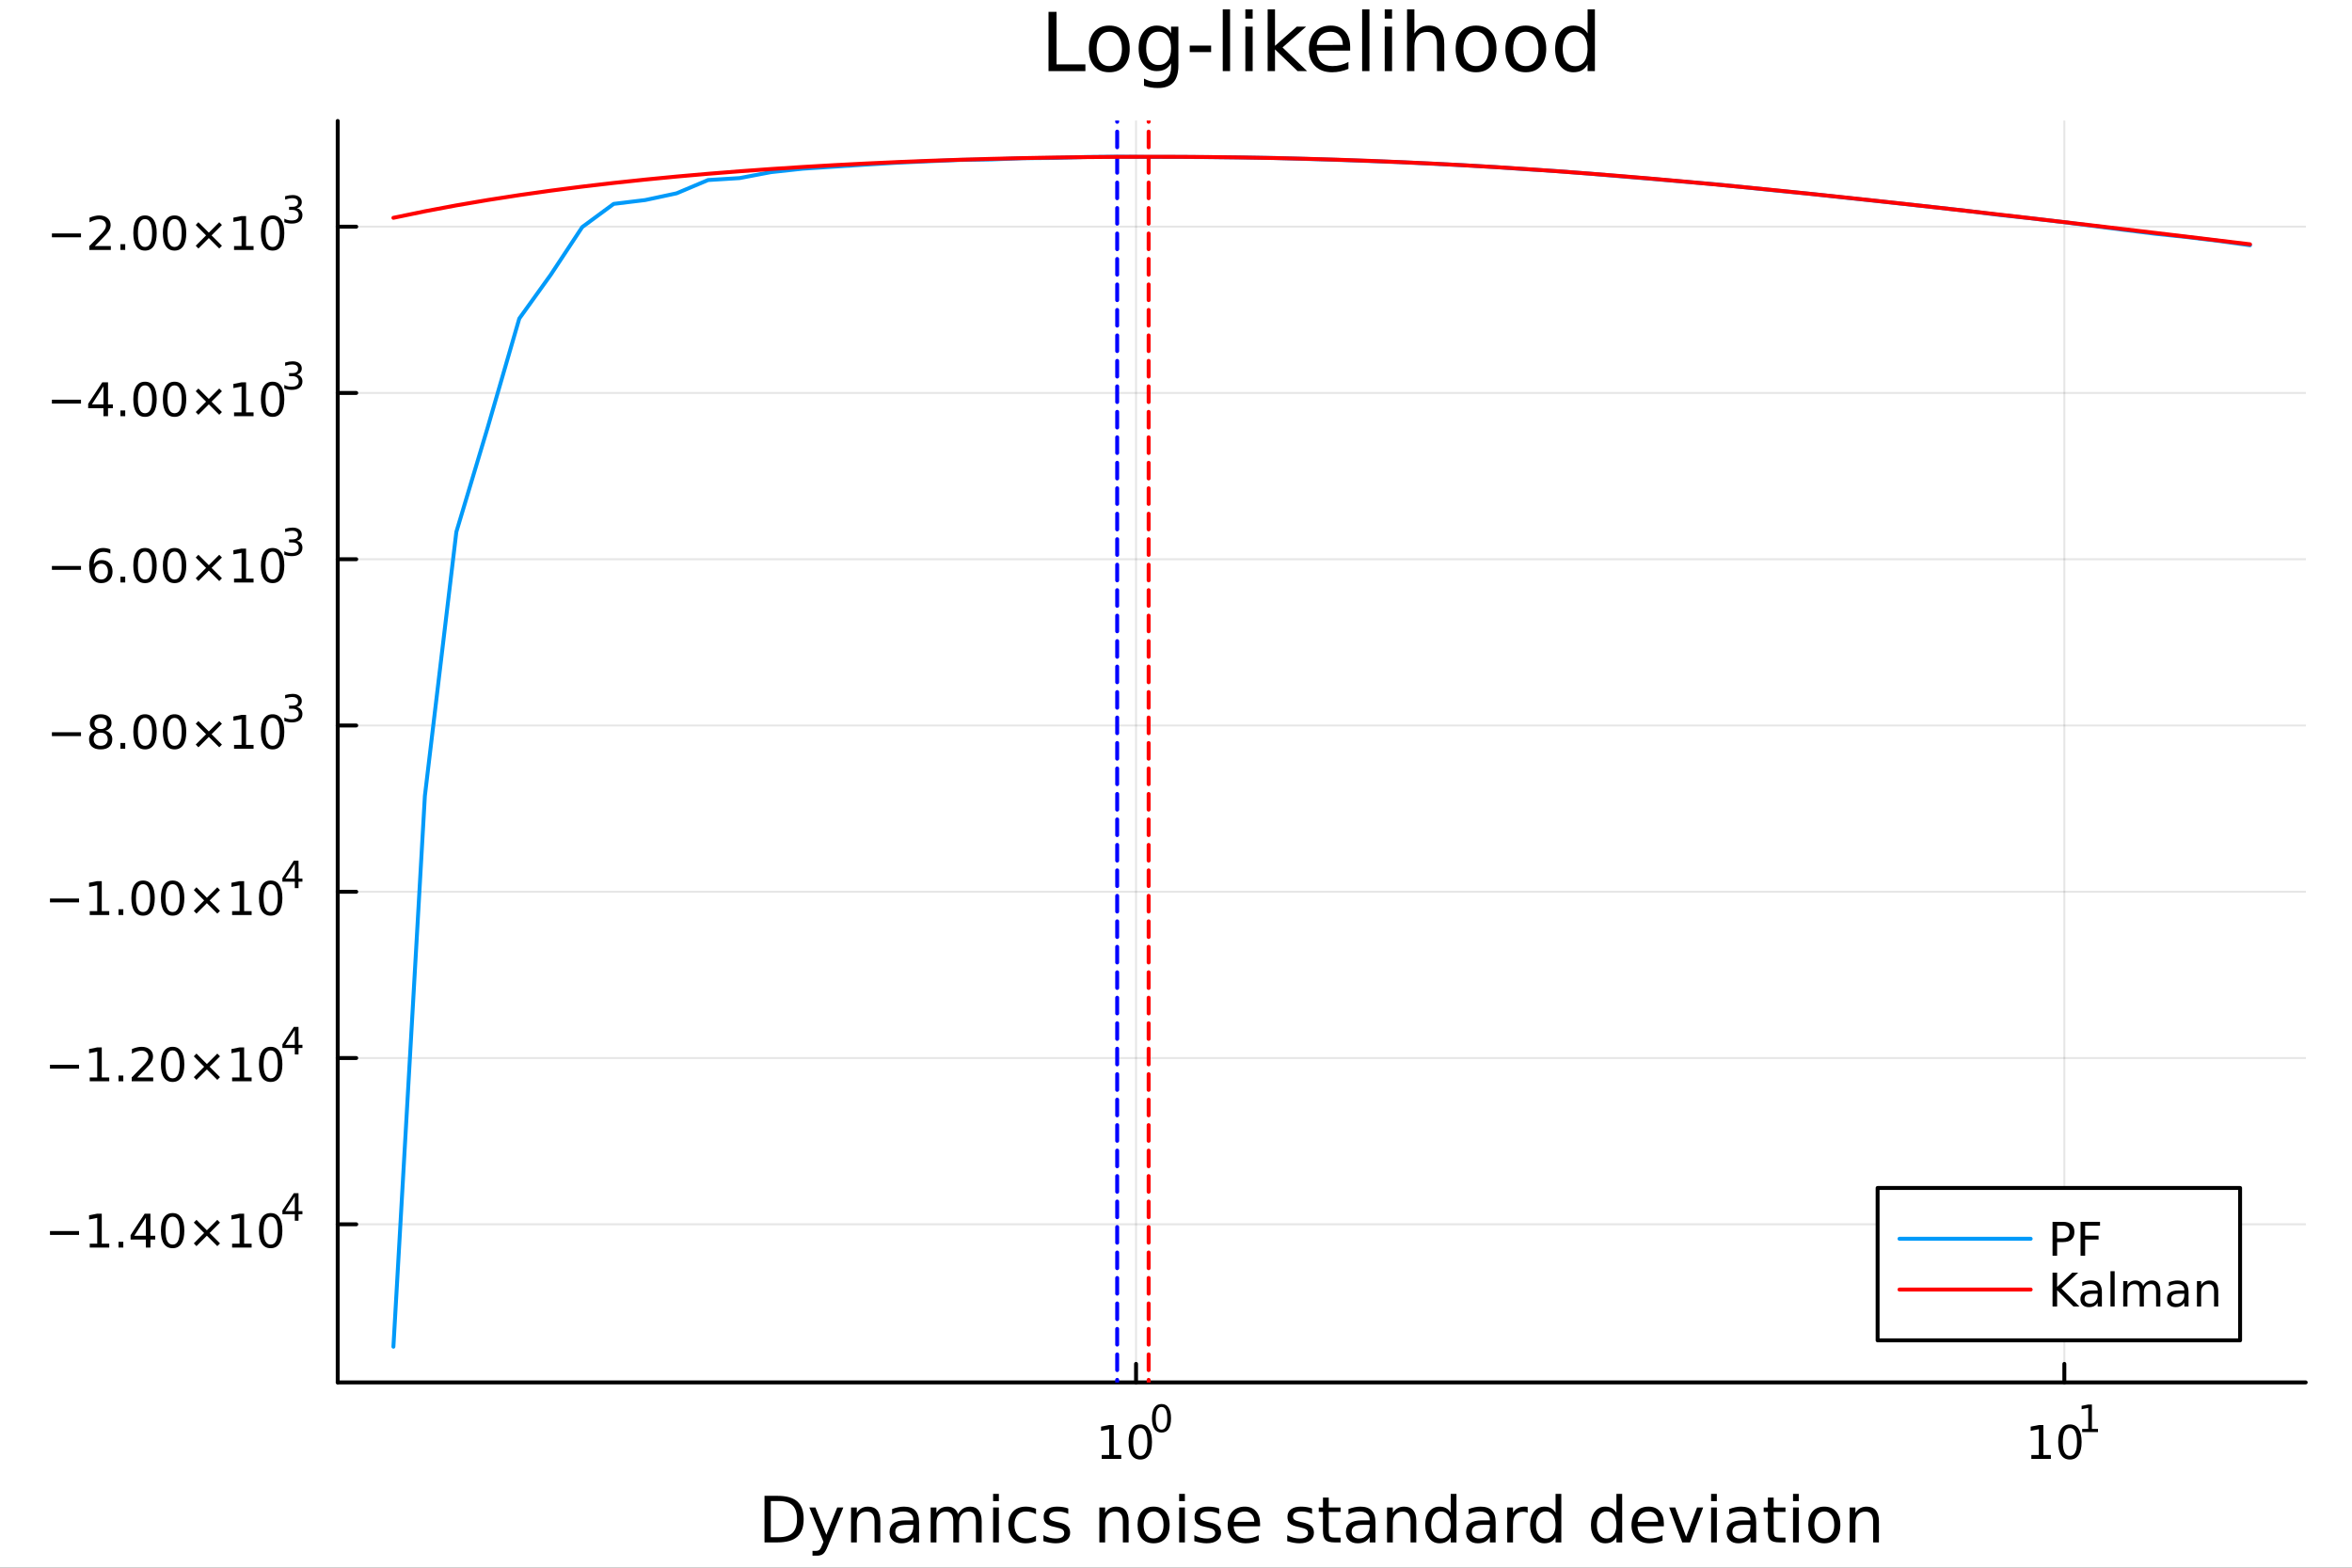 <?xml version="1.0" encoding="utf-8"?>
<svg xmlns="http://www.w3.org/2000/svg" xmlns:xlink="http://www.w3.org/1999/xlink" width="600" height="400" viewBox="0 0 2400 1600">
<rect x="0" y="0" width="2400" height="1600" fill="#333333" stroke="none"/>
<defs>
  <clipPath id="clip730">
    <rect x="0" y="0" width="2400" height="1600"/>
  </clipPath>
</defs>
<path clip-path="url(#clip730)" d="M0 1600 L2400 1600 L2400 0 L0 0  Z" fill="#ffffff" fill-rule="evenodd" fill-opacity="1"/>
<defs>
  <clipPath id="clip731">
    <rect x="480" y="0" width="1681" height="1600"/>
  </clipPath>
</defs>
<path clip-path="url(#clip730)" d="M344.606 1410.9 L2352.76 1410.9 L2352.76 123.472 L344.606 123.472  Z" fill="#ffffff" fill-rule="evenodd" fill-opacity="1"/>
<defs>
  <clipPath id="clip732">
    <rect x="344" y="123" width="2009" height="1288"/>
  </clipPath>
</defs>
<polyline clip-path="url(#clip732)" style="stroke:#000000; stroke-linecap:round; stroke-linejoin:round; stroke-width:2; stroke-opacity:0.1; fill:none" points="1159.23,1410.9 1159.23,123.472 "/>
<polyline clip-path="url(#clip732)" style="stroke:#000000; stroke-linecap:round; stroke-linejoin:round; stroke-width:2; stroke-opacity:0.1; fill:none" points="2106.47,1410.9 2106.47,123.472 "/>
<polyline clip-path="url(#clip732)" style="stroke:#000000; stroke-linecap:round; stroke-linejoin:round; stroke-width:2; stroke-opacity:0.1; fill:none" points="344.606,1249.54 2352.76,1249.54 "/>
<polyline clip-path="url(#clip732)" style="stroke:#000000; stroke-linecap:round; stroke-linejoin:round; stroke-width:2; stroke-opacity:0.1; fill:none" points="344.606,1079.84 2352.76,1079.84 "/>
<polyline clip-path="url(#clip732)" style="stroke:#000000; stroke-linecap:round; stroke-linejoin:round; stroke-width:2; stroke-opacity:0.1; fill:none" points="344.606,910.144 2352.76,910.144 "/>
<polyline clip-path="url(#clip732)" style="stroke:#000000; stroke-linecap:round; stroke-linejoin:round; stroke-width:2; stroke-opacity:0.1; fill:none" points="344.606,740.445 2352.76,740.445 "/>
<polyline clip-path="url(#clip732)" style="stroke:#000000; stroke-linecap:round; stroke-linejoin:round; stroke-width:2; stroke-opacity:0.1; fill:none" points="344.606,570.747 2352.76,570.747 "/>
<polyline clip-path="url(#clip732)" style="stroke:#000000; stroke-linecap:round; stroke-linejoin:round; stroke-width:2; stroke-opacity:0.1; fill:none" points="344.606,401.049 2352.76,401.049 "/>
<polyline clip-path="url(#clip732)" style="stroke:#000000; stroke-linecap:round; stroke-linejoin:round; stroke-width:2; stroke-opacity:0.1; fill:none" points="344.606,231.35 2352.76,231.35 "/>
<polyline clip-path="url(#clip730)" style="stroke:#000000; stroke-linecap:round; stroke-linejoin:round; stroke-width:4; stroke-opacity:1; fill:none" points="344.606,1410.9 2352.76,1410.9 "/>
<polyline clip-path="url(#clip730)" style="stroke:#000000; stroke-linecap:round; stroke-linejoin:round; stroke-width:4; stroke-opacity:1; fill:none" points="1159.23,1410.9 1159.23,1392 "/>
<polyline clip-path="url(#clip730)" style="stroke:#000000; stroke-linecap:round; stroke-linejoin:round; stroke-width:4; stroke-opacity:1; fill:none" points="2106.47,1410.9 2106.47,1392 "/>
<path clip-path="url(#clip730)" d="M1124.22 1485.02 L1131.85 1485.02 L1131.85 1458.66 L1123.54 1460.32 L1123.54 1456.06 L1131.81 1454.4 L1136.48 1454.4 L1136.48 1485.02 L1144.12 1485.02 L1144.12 1488.96 L1124.22 1488.96 L1124.22 1485.02 Z" fill="#000000" fill-rule="nonzero" fill-opacity="1" /><path clip-path="url(#clip730)" d="M1163.57 1457.48 Q1159.96 1457.48 1158.13 1461.04 Q1156.32 1464.58 1156.32 1471.71 Q1156.32 1478.82 1158.13 1482.38 Q1159.96 1485.92 1163.57 1485.92 Q1167.2 1485.92 1169.01 1482.38 Q1170.84 1478.82 1170.84 1471.71 Q1170.84 1464.58 1169.01 1461.04 Q1167.2 1457.48 1163.57 1457.48 M1163.57 1453.77 Q1169.38 1453.77 1172.43 1458.38 Q1175.51 1462.96 1175.51 1471.71 Q1175.51 1480.44 1172.43 1485.04 Q1169.38 1489.63 1163.57 1489.63 Q1157.76 1489.63 1154.68 1485.04 Q1151.62 1480.44 1151.62 1471.71 Q1151.62 1462.96 1154.68 1458.38 Q1157.76 1453.77 1163.57 1453.77 Z" fill="#000000" fill-rule="nonzero" fill-opacity="1" /><path clip-path="url(#clip730)" d="M1185.22 1435.97 Q1182.28 1435.97 1180.8 1438.86 Q1179.33 1441.74 1179.33 1447.53 Q1179.33 1453.31 1180.8 1456.2 Q1182.28 1459.08 1185.22 1459.08 Q1188.17 1459.08 1189.64 1456.2 Q1191.12 1453.31 1191.12 1447.53 Q1191.12 1441.74 1189.64 1438.86 Q1188.17 1435.97 1185.22 1435.97 M1185.22 1432.96 Q1189.94 1432.96 1192.42 1436.7 Q1194.92 1440.43 1194.92 1447.53 Q1194.92 1454.62 1192.42 1458.37 Q1189.94 1462.09 1185.22 1462.09 Q1180.5 1462.09 1177.99 1458.37 Q1175.51 1454.62 1175.51 1447.53 Q1175.51 1440.43 1177.99 1436.7 Q1180.5 1432.96 1185.22 1432.96 Z" fill="#000000" fill-rule="nonzero" fill-opacity="1" /><path clip-path="url(#clip730)" d="M2072.8 1485.02 L2080.44 1485.02 L2080.44 1458.66 L2072.13 1460.32 L2072.13 1456.06 L2080.39 1454.4 L2085.07 1454.4 L2085.07 1485.02 L2092.71 1485.02 L2092.71 1488.96 L2072.8 1488.96 L2072.8 1485.02 Z" fill="#000000" fill-rule="nonzero" fill-opacity="1" /><path clip-path="url(#clip730)" d="M2112.15 1457.48 Q2108.54 1457.48 2106.71 1461.04 Q2104.91 1464.58 2104.91 1471.71 Q2104.91 1478.82 2106.71 1482.38 Q2108.54 1485.92 2112.15 1485.92 Q2115.79 1485.92 2117.59 1482.38 Q2119.42 1478.82 2119.42 1471.71 Q2119.42 1464.58 2117.59 1461.04 Q2115.79 1457.48 2112.15 1457.48 M2112.15 1453.77 Q2117.96 1453.77 2121.02 1458.38 Q2124.1 1462.96 2124.1 1471.71 Q2124.1 1480.44 2121.02 1485.04 Q2117.96 1489.63 2112.15 1489.63 Q2106.34 1489.63 2103.26 1485.04 Q2100.21 1480.44 2100.21 1471.71 Q2100.21 1462.96 2103.26 1458.38 Q2106.34 1453.77 2112.15 1453.77 Z" fill="#000000" fill-rule="nonzero" fill-opacity="1" /><path clip-path="url(#clip730)" d="M2124.64 1458.35 L2130.85 1458.35 L2130.85 1436.93 L2124.1 1438.28 L2124.1 1434.82 L2130.81 1433.47 L2134.61 1433.47 L2134.61 1458.35 L2140.82 1458.35 L2140.82 1461.55 L2124.64 1461.55 L2124.64 1458.35 Z" fill="#000000" fill-rule="nonzero" fill-opacity="1" /><path clip-path="url(#clip730)" d="M786.542 1531.95 L786.542 1568.9 L794.308 1568.9 Q804.143 1568.9 808.694 1564.45 Q813.278 1559.99 813.278 1550.38 Q813.278 1540.83 808.694 1536.4 Q804.143 1531.95 794.308 1531.95 L786.542 1531.95 M780.112 1526.67 L793.321 1526.67 Q807.135 1526.67 813.596 1532.43 Q820.057 1538.16 820.057 1550.38 Q820.057 1562.66 813.564 1568.42 Q807.071 1574.19 793.321 1574.19 L780.112 1574.19 L780.112 1526.67 Z" fill="#000000" fill-rule="nonzero" fill-opacity="1" /><path clip-path="url(#clip730)" d="M844.883 1577.5 Q842.401 1583.86 840.045 1585.8 Q837.69 1587.74 833.743 1587.74 L829.064 1587.74 L829.064 1582.84 L832.502 1582.84 Q834.921 1582.84 836.258 1581.7 Q837.595 1580.55 839.218 1576.29 L840.268 1573.61 L825.85 1538.54 L832.056 1538.54 L843.196 1566.42 L854.336 1538.54 L860.543 1538.54 L844.883 1577.5 Z" fill="#000000" fill-rule="nonzero" fill-opacity="1" /><path clip-path="url(#clip730)" d="M898.26 1552.67 L898.26 1574.19 L892.403 1574.19 L892.403 1552.86 Q892.403 1547.8 890.43 1545.29 Q888.457 1542.77 884.51 1542.77 Q879.767 1542.77 877.03 1545.79 Q874.293 1548.82 874.293 1554.04 L874.293 1574.19 L868.405 1574.19 L868.405 1538.54 L874.293 1538.54 L874.293 1544.08 Q876.394 1540.86 879.226 1539.27 Q882.091 1537.68 885.815 1537.68 Q891.958 1537.68 895.109 1541.5 Q898.26 1545.29 898.26 1552.67 Z" fill="#000000" fill-rule="nonzero" fill-opacity="1" /><path clip-path="url(#clip730)" d="M926.142 1556.27 Q919.044 1556.27 916.306 1557.89 Q913.569 1559.51 913.569 1563.43 Q913.569 1566.55 915.606 1568.39 Q917.675 1570.21 921.208 1570.21 Q926.078 1570.21 929.006 1566.77 Q931.966 1563.3 931.966 1557.57 L931.966 1556.27 L926.142 1556.27 M937.823 1553.85 L937.823 1574.19 L931.966 1574.19 L931.966 1568.77 Q929.961 1572.02 926.969 1573.58 Q923.977 1575.11 919.648 1575.11 Q914.174 1575.11 910.927 1572.05 Q907.713 1568.97 907.713 1563.81 Q907.713 1557.79 911.723 1554.74 Q915.765 1551.68 923.754 1551.68 L931.966 1551.68 L931.966 1551.11 Q931.966 1547.07 929.293 1544.87 Q926.651 1542.64 921.845 1542.64 Q918.789 1542.64 915.893 1543.38 Q912.996 1544.11 910.323 1545.57 L910.323 1540.16 Q913.537 1538.92 916.561 1538.31 Q919.585 1537.68 922.449 1537.68 Q930.184 1537.68 934.003 1541.69 Q937.823 1545.7 937.823 1553.85 Z" fill="#000000" fill-rule="nonzero" fill-opacity="1" /><path clip-path="url(#clip730)" d="M977.64 1545.38 Q979.836 1541.43 982.892 1539.56 Q985.947 1537.68 990.085 1537.68 Q995.655 1537.68 998.679 1541.59 Q1001.7 1545.48 1001.7 1552.67 L1001.7 1574.19 L995.814 1574.19 L995.814 1552.86 Q995.814 1547.74 994 1545.25 Q992.186 1542.77 988.462 1542.77 Q983.91 1542.77 981.269 1545.79 Q978.627 1548.82 978.627 1554.04 L978.627 1574.19 L972.738 1574.19 L972.738 1552.86 Q972.738 1547.7 970.924 1545.25 Q969.11 1542.77 965.322 1542.77 Q960.835 1542.77 958.193 1545.83 Q955.551 1548.85 955.551 1554.04 L955.551 1574.19 L949.663 1574.19 L949.663 1538.54 L955.551 1538.54 L955.551 1544.08 Q957.556 1540.8 960.357 1539.24 Q963.158 1537.68 967.009 1537.68 Q970.892 1537.68 973.598 1539.65 Q976.335 1541.62 977.64 1545.38 Z" fill="#000000" fill-rule="nonzero" fill-opacity="1" /><path clip-path="url(#clip730)" d="M1013.38 1538.54 L1019.24 1538.54 L1019.24 1574.19 L1013.38 1574.19 L1013.38 1538.54 M1013.38 1524.66 L1019.24 1524.66 L1019.24 1532.08 L1013.38 1532.08 L1013.38 1524.66 Z" fill="#000000" fill-rule="nonzero" fill-opacity="1" /><path clip-path="url(#clip730)" d="M1057.15 1539.91 L1057.15 1545.38 Q1054.67 1544.01 1052.15 1543.34 Q1049.67 1542.64 1047.12 1542.64 Q1041.42 1542.64 1038.27 1546.27 Q1035.12 1549.87 1035.12 1556.39 Q1035.12 1562.92 1038.27 1566.55 Q1041.42 1570.14 1047.12 1570.14 Q1049.67 1570.14 1052.15 1569.47 Q1054.67 1568.77 1057.15 1567.41 L1057.15 1572.82 Q1054.7 1573.96 1052.06 1574.54 Q1049.45 1575.11 1046.49 1575.11 Q1038.43 1575.11 1033.69 1570.05 Q1028.95 1564.99 1028.95 1556.39 Q1028.95 1547.67 1033.72 1542.68 Q1038.53 1537.68 1046.87 1537.68 Q1049.57 1537.68 1052.15 1538.25 Q1054.73 1538.79 1057.15 1539.91 Z" fill="#000000" fill-rule="nonzero" fill-opacity="1" /><path clip-path="url(#clip730)" d="M1090.06 1539.59 L1090.06 1545.13 Q1087.58 1543.85 1084.9 1543.22 Q1082.23 1542.58 1079.36 1542.58 Q1075 1542.58 1072.81 1543.92 Q1070.64 1545.25 1070.64 1547.93 Q1070.64 1549.96 1072.2 1551.14 Q1073.76 1552.29 1078.47 1553.34 L1080.48 1553.78 Q1086.72 1555.12 1089.33 1557.57 Q1091.97 1559.99 1091.97 1564.35 Q1091.97 1569.32 1088.02 1572.21 Q1084.11 1575.11 1077.23 1575.11 Q1074.37 1575.11 1071.25 1574.54 Q1068.16 1573.99 1064.72 1572.88 L1064.72 1566.83 Q1067.97 1568.52 1071.12 1569.38 Q1074.27 1570.21 1077.36 1570.21 Q1081.5 1570.21 1083.72 1568.81 Q1085.95 1567.37 1085.95 1564.8 Q1085.95 1562.41 1084.33 1561.14 Q1082.74 1559.86 1077.3 1558.68 L1075.26 1558.21 Q1069.82 1557.06 1067.4 1554.71 Q1064.98 1552.32 1064.98 1548.18 Q1064.98 1543.15 1068.54 1540.42 Q1072.11 1537.68 1078.66 1537.68 Q1081.91 1537.68 1084.77 1538.16 Q1087.64 1538.63 1090.06 1539.59 Z" fill="#000000" fill-rule="nonzero" fill-opacity="1" /><path clip-path="url(#clip730)" d="M1151.65 1552.67 L1151.65 1574.19 L1145.79 1574.19 L1145.79 1552.86 Q1145.79 1547.8 1143.82 1545.29 Q1141.84 1542.77 1137.9 1542.77 Q1133.15 1542.77 1130.42 1545.79 Q1127.68 1548.82 1127.68 1554.04 L1127.68 1574.19 L1121.79 1574.19 L1121.79 1538.54 L1127.68 1538.54 L1127.68 1544.08 Q1129.78 1540.86 1132.61 1539.27 Q1135.48 1537.68 1139.2 1537.68 Q1145.34 1537.68 1148.5 1541.5 Q1151.65 1545.29 1151.65 1552.67 Z" fill="#000000" fill-rule="nonzero" fill-opacity="1" /><path clip-path="url(#clip730)" d="M1177.14 1542.64 Q1172.43 1542.64 1169.69 1546.34 Q1166.96 1550 1166.96 1556.39 Q1166.96 1562.79 1169.66 1566.48 Q1172.4 1570.14 1177.14 1570.14 Q1181.82 1570.14 1184.56 1566.45 Q1187.29 1562.76 1187.29 1556.39 Q1187.29 1550.06 1184.56 1546.37 Q1181.82 1542.64 1177.14 1542.64 M1177.14 1537.68 Q1184.78 1537.68 1189.14 1542.64 Q1193.5 1547.61 1193.5 1556.39 Q1193.5 1565.15 1189.14 1570.14 Q1184.78 1575.11 1177.14 1575.11 Q1169.47 1575.11 1165.11 1570.14 Q1160.78 1565.15 1160.78 1556.39 Q1160.78 1547.61 1165.11 1542.64 Q1169.47 1537.68 1177.14 1537.68 Z" fill="#000000" fill-rule="nonzero" fill-opacity="1" /><path clip-path="url(#clip730)" d="M1203.21 1538.54 L1209.07 1538.54 L1209.07 1574.19 L1203.21 1574.19 L1203.21 1538.54 M1203.21 1524.66 L1209.07 1524.66 L1209.07 1532.08 L1203.21 1532.08 L1203.21 1524.66 Z" fill="#000000" fill-rule="nonzero" fill-opacity="1" /><path clip-path="url(#clip730)" d="M1244.04 1539.59 L1244.04 1545.13 Q1241.56 1543.85 1238.89 1543.22 Q1236.22 1542.58 1233.35 1542.58 Q1228.99 1542.58 1226.79 1543.92 Q1224.63 1545.25 1224.63 1547.93 Q1224.63 1549.96 1226.19 1551.14 Q1227.75 1552.29 1232.46 1553.34 L1234.46 1553.78 Q1240.7 1555.12 1243.31 1557.57 Q1245.95 1559.99 1245.95 1564.35 Q1245.95 1569.32 1242.01 1572.21 Q1238.09 1575.11 1231.22 1575.11 Q1228.35 1575.11 1225.23 1574.54 Q1222.15 1573.99 1218.71 1572.88 L1218.71 1566.83 Q1221.96 1568.52 1225.11 1569.38 Q1228.26 1570.21 1231.35 1570.21 Q1235.48 1570.21 1237.71 1568.81 Q1239.94 1567.37 1239.94 1564.8 Q1239.94 1562.41 1238.32 1561.14 Q1236.72 1559.86 1231.28 1558.68 L1229.24 1558.21 Q1223.8 1557.06 1221.38 1554.71 Q1218.96 1552.32 1218.96 1548.18 Q1218.96 1543.15 1222.53 1540.42 Q1226.09 1537.68 1232.65 1537.68 Q1235.9 1537.68 1238.76 1538.16 Q1241.63 1538.63 1244.04 1539.59 Z" fill="#000000" fill-rule="nonzero" fill-opacity="1" /><path clip-path="url(#clip730)" d="M1285.77 1554.9 L1285.77 1557.76 L1258.85 1557.76 Q1259.23 1563.81 1262.47 1566.99 Q1265.75 1570.14 1271.58 1570.14 Q1274.95 1570.14 1278.1 1569.32 Q1281.28 1568.49 1284.4 1566.83 L1284.4 1572.37 Q1281.25 1573.71 1277.94 1574.41 Q1274.63 1575.11 1271.23 1575.11 Q1262.7 1575.11 1257.7 1570.14 Q1252.73 1565.18 1252.73 1556.71 Q1252.73 1547.96 1257.44 1542.83 Q1262.19 1537.68 1270.21 1537.68 Q1277.4 1537.68 1281.57 1542.33 Q1285.77 1546.94 1285.77 1554.9 M1279.92 1553.18 Q1279.85 1548.37 1277.21 1545.51 Q1274.6 1542.64 1270.27 1542.64 Q1265.37 1542.64 1262.41 1545.41 Q1259.48 1548.18 1259.04 1553.21 L1279.92 1553.18 Z" fill="#000000" fill-rule="nonzero" fill-opacity="1" /><path clip-path="url(#clip730)" d="M1338.83 1539.59 L1338.83 1545.13 Q1336.35 1543.85 1333.67 1543.22 Q1331 1542.58 1328.14 1542.58 Q1323.78 1542.58 1321.58 1543.92 Q1319.41 1545.25 1319.41 1547.93 Q1319.41 1549.96 1320.97 1551.14 Q1322.53 1552.29 1327.24 1553.34 L1329.25 1553.78 Q1335.49 1555.12 1338.1 1557.57 Q1340.74 1559.99 1340.74 1564.35 Q1340.74 1569.32 1336.79 1572.21 Q1332.88 1575.11 1326 1575.11 Q1323.14 1575.11 1320.02 1574.54 Q1316.93 1573.99 1313.49 1572.88 L1313.49 1566.83 Q1316.74 1568.52 1319.89 1569.38 Q1323.04 1570.21 1326.13 1570.21 Q1330.27 1570.21 1332.5 1568.81 Q1334.72 1567.37 1334.72 1564.8 Q1334.72 1562.41 1333.1 1561.14 Q1331.51 1559.86 1326.07 1558.68 L1324.03 1558.21 Q1318.59 1557.06 1316.17 1554.71 Q1313.75 1552.32 1313.75 1548.18 Q1313.75 1543.15 1317.31 1540.42 Q1320.88 1537.68 1327.44 1537.68 Q1330.68 1537.68 1333.55 1538.16 Q1336.41 1538.63 1338.83 1539.59 Z" fill="#000000" fill-rule="nonzero" fill-opacity="1" /><path clip-path="url(#clip730)" d="M1355.86 1528.42 L1355.86 1538.54 L1367.92 1538.54 L1367.92 1543.09 L1355.86 1543.09 L1355.86 1562.44 Q1355.86 1566.8 1357.04 1568.04 Q1358.25 1569.28 1361.91 1569.28 L1367.92 1569.28 L1367.92 1574.19 L1361.91 1574.19 Q1355.13 1574.19 1352.55 1571.67 Q1349.97 1569.12 1349.97 1562.44 L1349.97 1543.09 L1345.67 1543.09 L1345.67 1538.54 L1349.97 1538.54 L1349.97 1528.42 L1355.86 1528.42 Z" fill="#000000" fill-rule="nonzero" fill-opacity="1" /><path clip-path="url(#clip730)" d="M1391.82 1556.27 Q1384.73 1556.27 1381.99 1557.89 Q1379.25 1559.51 1379.25 1563.43 Q1379.25 1566.55 1381.29 1568.39 Q1383.36 1570.21 1386.89 1570.21 Q1391.76 1570.21 1394.69 1566.77 Q1397.65 1563.3 1397.65 1557.57 L1397.65 1556.27 L1391.82 1556.27 M1403.51 1553.85 L1403.51 1574.19 L1397.65 1574.19 L1397.65 1568.77 Q1395.64 1572.02 1392.65 1573.58 Q1389.66 1575.11 1385.33 1575.11 Q1379.86 1575.11 1376.61 1572.05 Q1373.4 1568.97 1373.4 1563.81 Q1373.4 1557.79 1377.41 1554.74 Q1381.45 1551.68 1389.44 1551.68 L1397.65 1551.68 L1397.65 1551.11 Q1397.65 1547.07 1394.98 1544.87 Q1392.33 1542.64 1387.53 1542.64 Q1384.47 1542.64 1381.58 1543.38 Q1378.68 1544.11 1376.01 1545.57 L1376.01 1540.16 Q1379.22 1538.92 1382.24 1538.31 Q1385.27 1537.68 1388.13 1537.68 Q1395.87 1537.68 1399.69 1541.69 Q1403.51 1545.7 1403.51 1553.85 Z" fill="#000000" fill-rule="nonzero" fill-opacity="1" /><path clip-path="url(#clip730)" d="M1445.2 1552.67 L1445.2 1574.19 L1439.34 1574.19 L1439.34 1552.86 Q1439.34 1547.8 1437.37 1545.29 Q1435.4 1542.77 1431.45 1542.77 Q1426.71 1542.77 1423.97 1545.79 Q1421.23 1548.82 1421.23 1554.04 L1421.23 1574.19 L1415.35 1574.19 L1415.35 1538.54 L1421.23 1538.54 L1421.23 1544.08 Q1423.34 1540.86 1426.17 1539.27 Q1429.03 1537.68 1432.76 1537.68 Q1438.9 1537.68 1442.05 1541.5 Q1445.2 1545.29 1445.2 1552.67 Z" fill="#000000" fill-rule="nonzero" fill-opacity="1" /><path clip-path="url(#clip730)" d="M1480.34 1543.95 L1480.34 1524.66 L1486.2 1524.66 L1486.2 1574.19 L1480.34 1574.19 L1480.34 1568.84 Q1478.49 1572.02 1475.66 1573.58 Q1472.86 1575.11 1468.91 1575.11 Q1462.45 1575.11 1458.38 1569.95 Q1454.34 1564.8 1454.34 1556.39 Q1454.34 1547.99 1458.38 1542.83 Q1462.45 1537.68 1468.91 1537.68 Q1472.86 1537.68 1475.66 1539.24 Q1478.49 1540.77 1480.34 1543.95 M1460.38 1556.39 Q1460.38 1562.85 1463.03 1566.55 Q1465.7 1570.21 1470.35 1570.21 Q1474.99 1570.21 1477.67 1566.55 Q1480.34 1562.85 1480.34 1556.39 Q1480.34 1549.93 1477.67 1546.27 Q1474.99 1542.58 1470.35 1542.58 Q1465.7 1542.58 1463.03 1546.27 Q1460.38 1549.93 1460.38 1556.39 Z" fill="#000000" fill-rule="nonzero" fill-opacity="1" /><path clip-path="url(#clip730)" d="M1514.46 1556.27 Q1507.36 1556.27 1504.63 1557.89 Q1501.89 1559.51 1501.89 1563.43 Q1501.89 1566.55 1503.92 1568.39 Q1505.99 1570.21 1509.53 1570.21 Q1514.4 1570.21 1517.32 1566.77 Q1520.28 1563.3 1520.28 1557.57 L1520.28 1556.27 L1514.46 1556.27 M1526.14 1553.85 L1526.14 1574.19 L1520.28 1574.19 L1520.28 1568.77 Q1518.28 1572.02 1515.29 1573.58 Q1512.3 1575.11 1507.97 1575.11 Q1502.49 1575.11 1499.25 1572.05 Q1496.03 1568.97 1496.03 1563.81 Q1496.03 1557.79 1500.04 1554.74 Q1504.08 1551.68 1512.07 1551.68 L1520.28 1551.68 L1520.28 1551.11 Q1520.28 1547.07 1517.61 1544.87 Q1514.97 1542.64 1510.16 1542.64 Q1507.11 1542.64 1504.21 1543.38 Q1501.31 1544.11 1498.64 1545.57 L1498.64 1540.16 Q1501.86 1538.92 1504.88 1538.31 Q1507.9 1537.68 1510.77 1537.68 Q1518.5 1537.68 1522.32 1541.69 Q1526.14 1545.7 1526.14 1553.85 Z" fill="#000000" fill-rule="nonzero" fill-opacity="1" /><path clip-path="url(#clip730)" d="M1558.86 1544.01 Q1557.87 1543.44 1556.7 1543.18 Q1555.55 1542.9 1554.15 1542.9 Q1549.19 1542.9 1546.51 1546.14 Q1543.87 1549.36 1543.87 1555.41 L1543.87 1574.19 L1537.98 1574.19 L1537.98 1538.54 L1543.87 1538.54 L1543.87 1544.08 Q1545.72 1540.83 1548.68 1539.27 Q1551.64 1537.68 1555.87 1537.68 Q1556.47 1537.68 1557.21 1537.77 Q1557.94 1537.84 1558.83 1538 L1558.86 1544.01 Z" fill="#000000" fill-rule="nonzero" fill-opacity="1" /><path clip-path="url(#clip730)" d="M1587.32 1543.95 L1587.32 1524.66 L1593.17 1524.66 L1593.17 1574.19 L1587.32 1574.19 L1587.32 1568.84 Q1585.47 1572.02 1582.64 1573.58 Q1579.84 1575.11 1575.89 1575.11 Q1569.43 1575.11 1565.35 1569.95 Q1561.31 1564.8 1561.31 1556.39 Q1561.31 1547.99 1565.35 1542.83 Q1569.43 1537.68 1575.89 1537.68 Q1579.84 1537.68 1582.64 1539.24 Q1585.47 1540.77 1587.32 1543.95 M1567.36 1556.39 Q1567.36 1562.85 1570 1566.55 Q1572.67 1570.21 1577.32 1570.21 Q1581.97 1570.21 1584.64 1566.55 Q1587.32 1562.85 1587.32 1556.39 Q1587.32 1549.93 1584.64 1546.27 Q1581.97 1542.58 1577.32 1542.58 Q1572.67 1542.58 1570 1546.27 Q1567.36 1549.93 1567.36 1556.39 Z" fill="#000000" fill-rule="nonzero" fill-opacity="1" /><path clip-path="url(#clip730)" d="M1649.41 1543.95 L1649.41 1524.66 L1655.27 1524.66 L1655.27 1574.19 L1649.41 1574.19 L1649.41 1568.84 Q1647.57 1572.02 1644.73 1573.58 Q1641.93 1575.11 1637.99 1575.11 Q1631.53 1575.11 1627.45 1569.95 Q1623.41 1564.8 1623.41 1556.39 Q1623.41 1547.99 1627.45 1542.83 Q1631.53 1537.68 1637.99 1537.68 Q1641.93 1537.68 1644.73 1539.24 Q1647.57 1540.77 1649.41 1543.95 M1629.46 1556.39 Q1629.46 1562.85 1632.1 1566.55 Q1634.77 1570.21 1639.42 1570.21 Q1644.07 1570.21 1646.74 1566.55 Q1649.41 1562.85 1649.41 1556.39 Q1649.41 1549.93 1646.74 1546.27 Q1644.07 1542.58 1639.42 1542.58 Q1634.77 1542.58 1632.1 1546.27 Q1629.46 1549.93 1629.46 1556.39 Z" fill="#000000" fill-rule="nonzero" fill-opacity="1" /><path clip-path="url(#clip730)" d="M1697.82 1554.9 L1697.82 1557.76 L1670.9 1557.76 Q1671.28 1563.81 1674.53 1566.99 Q1677.8 1570.14 1683.63 1570.14 Q1687 1570.14 1690.15 1569.32 Q1693.34 1568.49 1696.46 1566.83 L1696.46 1572.37 Q1693.3 1573.71 1689.99 1574.41 Q1686.68 1575.11 1683.28 1575.11 Q1674.75 1575.11 1669.75 1570.14 Q1664.79 1565.18 1664.79 1556.71 Q1664.79 1547.96 1669.5 1542.83 Q1674.24 1537.68 1682.26 1537.68 Q1689.45 1537.68 1693.62 1542.33 Q1697.82 1546.94 1697.82 1554.9 M1691.97 1553.18 Q1691.9 1548.37 1689.26 1545.51 Q1686.65 1542.64 1682.32 1542.64 Q1677.42 1542.64 1674.46 1545.41 Q1671.53 1548.18 1671.09 1553.21 L1691.97 1553.18 Z" fill="#000000" fill-rule="nonzero" fill-opacity="1" /><path clip-path="url(#clip730)" d="M1703.24 1538.54 L1709.44 1538.54 L1720.58 1568.46 L1731.72 1538.54 L1737.93 1538.54 L1724.56 1574.19 L1716.6 1574.19 L1703.24 1538.54 Z" fill="#000000" fill-rule="nonzero" fill-opacity="1" /><path clip-path="url(#clip730)" d="M1746.01 1538.54 L1751.87 1538.54 L1751.87 1574.19 L1746.01 1574.19 L1746.01 1538.54 M1746.01 1524.66 L1751.87 1524.66 L1751.87 1532.08 L1746.01 1532.08 L1746.01 1524.66 Z" fill="#000000" fill-rule="nonzero" fill-opacity="1" /><path clip-path="url(#clip730)" d="M1780.32 1556.27 Q1773.23 1556.27 1770.49 1557.89 Q1767.75 1559.51 1767.75 1563.43 Q1767.75 1566.55 1769.79 1568.39 Q1771.86 1570.21 1775.39 1570.21 Q1780.26 1570.21 1783.19 1566.77 Q1786.15 1563.3 1786.15 1557.57 L1786.15 1556.27 L1780.32 1556.27 M1792 1553.85 L1792 1574.19 L1786.15 1574.19 L1786.15 1568.77 Q1784.14 1572.02 1781.15 1573.58 Q1778.16 1575.11 1773.83 1575.11 Q1768.36 1575.11 1765.11 1572.05 Q1761.9 1568.97 1761.9 1563.81 Q1761.9 1557.79 1765.91 1554.74 Q1769.95 1551.68 1777.94 1551.68 L1786.15 1551.68 L1786.15 1551.11 Q1786.15 1547.07 1783.47 1544.87 Q1780.83 1542.64 1776.03 1542.64 Q1772.97 1542.64 1770.08 1543.38 Q1767.18 1544.11 1764.51 1545.57 L1764.51 1540.16 Q1767.72 1538.92 1770.74 1538.31 Q1773.77 1537.68 1776.63 1537.68 Q1784.37 1537.68 1788.19 1541.69 Q1792 1545.7 1792 1553.85 Z" fill="#000000" fill-rule="nonzero" fill-opacity="1" /><path clip-path="url(#clip730)" d="M1809.86 1528.42 L1809.86 1538.54 L1821.92 1538.54 L1821.92 1543.09 L1809.86 1543.09 L1809.86 1562.44 Q1809.86 1566.8 1811.04 1568.04 Q1812.25 1569.28 1815.91 1569.28 L1821.92 1569.28 L1821.92 1574.19 L1815.91 1574.19 Q1809.13 1574.19 1806.55 1571.67 Q1803.97 1569.12 1803.97 1562.44 L1803.97 1543.09 L1799.68 1543.09 L1799.68 1538.54 L1803.97 1538.54 L1803.97 1528.42 L1809.86 1528.42 Z" fill="#000000" fill-rule="nonzero" fill-opacity="1" /><path clip-path="url(#clip730)" d="M1829.63 1538.54 L1835.48 1538.54 L1835.48 1574.19 L1829.63 1574.19 L1829.63 1538.54 M1829.63 1524.66 L1835.48 1524.66 L1835.48 1532.08 L1829.63 1532.08 L1829.63 1524.66 Z" fill="#000000" fill-rule="nonzero" fill-opacity="1" /><path clip-path="url(#clip730)" d="M1861.55 1542.64 Q1856.84 1542.64 1854.1 1546.34 Q1851.37 1550 1851.37 1556.39 Q1851.37 1562.79 1854.07 1566.48 Q1856.81 1570.14 1861.55 1570.14 Q1866.23 1570.14 1868.97 1566.45 Q1871.7 1562.76 1871.7 1556.39 Q1871.7 1550.06 1868.97 1546.37 Q1866.23 1542.64 1861.55 1542.64 M1861.55 1537.68 Q1869.19 1537.68 1873.55 1542.64 Q1877.91 1547.61 1877.91 1556.39 Q1877.91 1565.15 1873.55 1570.14 Q1869.19 1575.11 1861.55 1575.11 Q1853.88 1575.11 1849.52 1570.14 Q1845.19 1565.15 1845.19 1556.39 Q1845.19 1547.61 1849.52 1542.64 Q1853.88 1537.68 1861.55 1537.68 Z" fill="#000000" fill-rule="nonzero" fill-opacity="1" /><path clip-path="url(#clip730)" d="M1917.25 1552.67 L1917.25 1574.19 L1911.39 1574.19 L1911.39 1552.86 Q1911.39 1547.8 1909.42 1545.29 Q1907.45 1542.77 1903.5 1542.77 Q1898.76 1542.77 1896.02 1545.79 Q1893.28 1548.82 1893.28 1554.04 L1893.28 1574.19 L1887.4 1574.19 L1887.4 1538.54 L1893.28 1538.54 L1893.28 1544.08 Q1895.38 1540.86 1898.22 1539.27 Q1901.08 1537.68 1904.81 1537.68 Q1910.95 1537.68 1914.1 1541.5 Q1917.25 1545.29 1917.25 1552.67 Z" fill="#000000" fill-rule="nonzero" fill-opacity="1" /><polyline clip-path="url(#clip730)" style="stroke:#000000; stroke-linecap:round; stroke-linejoin:round; stroke-width:4; stroke-opacity:1; fill:none" points="344.606,1410.9 344.606,123.472 "/>
<polyline clip-path="url(#clip730)" style="stroke:#000000; stroke-linecap:round; stroke-linejoin:round; stroke-width:4; stroke-opacity:1; fill:none" points="344.606,1249.54 363.504,1249.54 "/>
<polyline clip-path="url(#clip730)" style="stroke:#000000; stroke-linecap:round; stroke-linejoin:round; stroke-width:4; stroke-opacity:1; fill:none" points="344.606,1079.84 363.504,1079.84 "/>
<polyline clip-path="url(#clip730)" style="stroke:#000000; stroke-linecap:round; stroke-linejoin:round; stroke-width:4; stroke-opacity:1; fill:none" points="344.606,910.144 363.504,910.144 "/>
<polyline clip-path="url(#clip730)" style="stroke:#000000; stroke-linecap:round; stroke-linejoin:round; stroke-width:4; stroke-opacity:1; fill:none" points="344.606,740.445 363.504,740.445 "/>
<polyline clip-path="url(#clip730)" style="stroke:#000000; stroke-linecap:round; stroke-linejoin:round; stroke-width:4; stroke-opacity:1; fill:none" points="344.606,570.747 363.504,570.747 "/>
<polyline clip-path="url(#clip730)" style="stroke:#000000; stroke-linecap:round; stroke-linejoin:round; stroke-width:4; stroke-opacity:1; fill:none" points="344.606,401.049 363.504,401.049 "/>
<polyline clip-path="url(#clip730)" style="stroke:#000000; stroke-linecap:round; stroke-linejoin:round; stroke-width:4; stroke-opacity:1; fill:none" points="344.606,231.35 363.504,231.35 "/>
<path clip-path="url(#clip730)" d="M50.992 1256.44 L80.668 1256.44 L80.668 1260.37 L50.992 1260.37 L50.992 1256.44 Z" fill="#000000" fill-rule="nonzero" fill-opacity="1" /><path clip-path="url(#clip730)" d="M91.571 1269.33 L99.21 1269.33 L99.21 1242.97 L90.899 1244.63 L90.899 1240.37 L99.163 1238.71 L103.839 1238.71 L103.839 1269.33 L111.478 1269.33 L111.478 1273.27 L91.571 1273.27 L91.571 1269.33 Z" fill="#000000" fill-rule="nonzero" fill-opacity="1" /><path clip-path="url(#clip730)" d="M120.922 1267.39 L125.807 1267.39 L125.807 1273.27 L120.922 1273.27 L120.922 1267.39 Z" fill="#000000" fill-rule="nonzero" fill-opacity="1" /><path clip-path="url(#clip730)" d="M148.839 1242.78 L137.033 1261.23 L148.839 1261.23 L148.839 1242.78 M147.612 1238.71 L153.492 1238.71 L153.492 1261.23 L158.422 1261.23 L158.422 1265.12 L153.492 1265.12 L153.492 1273.27 L148.839 1273.27 L148.839 1265.12 L133.237 1265.12 L133.237 1260.61 L147.612 1238.71 Z" fill="#000000" fill-rule="nonzero" fill-opacity="1" /><path clip-path="url(#clip730)" d="M176.153 1241.79 Q172.542 1241.79 170.714 1245.35 Q168.908 1248.89 168.908 1256.02 Q168.908 1263.13 170.714 1266.69 Q172.542 1270.24 176.153 1270.24 Q179.788 1270.24 181.593 1266.69 Q183.422 1263.13 183.422 1256.02 Q183.422 1248.89 181.593 1245.35 Q179.788 1241.79 176.153 1241.79 M176.153 1238.08 Q181.964 1238.08 185.019 1242.69 Q188.098 1247.27 188.098 1256.02 Q188.098 1264.75 185.019 1269.36 Q181.964 1273.94 176.153 1273.94 Q170.343 1273.94 167.265 1269.36 Q164.209 1264.75 164.209 1256.02 Q164.209 1247.27 167.265 1242.69 Q170.343 1238.08 176.153 1238.08 Z" fill="#000000" fill-rule="nonzero" fill-opacity="1" /><path clip-path="url(#clip730)" d="M224.487 1247.81 L213.908 1258.43 L224.487 1269.01 L221.732 1271.81 L211.107 1261.18 L200.482 1271.81 L197.751 1269.01 L208.306 1258.43 L197.751 1247.81 L200.482 1245 L211.107 1255.63 L221.732 1245 L224.487 1247.81 Z" fill="#000000" fill-rule="nonzero" fill-opacity="1" /><path clip-path="url(#clip730)" d="M236.848 1269.33 L244.486 1269.33 L244.486 1242.97 L236.176 1244.63 L236.176 1240.37 L244.44 1238.71 L249.116 1238.71 L249.116 1269.33 L256.755 1269.33 L256.755 1273.27 L236.848 1273.27 L236.848 1269.33 Z" fill="#000000" fill-rule="nonzero" fill-opacity="1" /><path clip-path="url(#clip730)" d="M276.199 1241.79 Q272.588 1241.79 270.759 1245.35 Q268.954 1248.89 268.954 1256.02 Q268.954 1263.13 270.759 1266.69 Q272.588 1270.24 276.199 1270.24 Q279.833 1270.24 281.639 1266.69 Q283.468 1263.13 283.468 1256.02 Q283.468 1248.89 281.639 1245.35 Q279.833 1241.79 276.199 1241.79 M276.199 1238.08 Q282.009 1238.08 285.065 1242.69 Q288.144 1247.27 288.144 1256.02 Q288.144 1264.75 285.065 1269.36 Q282.009 1273.94 276.199 1273.94 Q270.389 1273.94 267.31 1269.36 Q264.255 1264.75 264.255 1256.02 Q264.255 1247.27 267.31 1242.69 Q270.389 1238.08 276.199 1238.08 Z" fill="#000000" fill-rule="nonzero" fill-opacity="1" /><path clip-path="url(#clip730)" d="M300.82 1221.09 L291.228 1236.08 L300.82 1236.08 L300.82 1221.09 M299.823 1217.78 L304.6 1217.78 L304.6 1236.08 L308.606 1236.08 L308.606 1239.24 L304.6 1239.24 L304.6 1245.86 L300.82 1245.86 L300.82 1239.24 L288.144 1239.24 L288.144 1235.57 L299.823 1217.78 Z" fill="#000000" fill-rule="nonzero" fill-opacity="1" /><path clip-path="url(#clip730)" d="M50.992 1086.74 L80.668 1086.74 L80.668 1090.68 L50.992 1090.68 L50.992 1086.74 Z" fill="#000000" fill-rule="nonzero" fill-opacity="1" /><path clip-path="url(#clip730)" d="M91.571 1099.63 L99.21 1099.63 L99.21 1073.27 L90.899 1074.94 L90.899 1070.68 L99.163 1069.01 L103.839 1069.01 L103.839 1099.63 L111.478 1099.63 L111.478 1103.57 L91.571 1103.57 L91.571 1099.63 Z" fill="#000000" fill-rule="nonzero" fill-opacity="1" /><path clip-path="url(#clip730)" d="M120.922 1097.69 L125.807 1097.69 L125.807 1103.57 L120.922 1103.57 L120.922 1097.69 Z" fill="#000000" fill-rule="nonzero" fill-opacity="1" /><path clip-path="url(#clip730)" d="M140.019 1099.63 L156.339 1099.63 L156.339 1103.57 L134.394 1103.57 L134.394 1099.63 Q137.056 1096.88 141.64 1092.25 Q146.246 1087.6 147.427 1086.25 Q149.672 1083.73 150.552 1082 Q151.455 1080.24 151.455 1078.55 Q151.455 1075.79 149.51 1074.06 Q147.589 1072.32 144.487 1072.32 Q142.288 1072.32 139.834 1073.08 Q137.404 1073.85 134.626 1075.4 L134.626 1070.68 Q137.45 1069.54 139.904 1068.96 Q142.357 1068.38 144.394 1068.38 Q149.765 1068.38 152.959 1071.07 Q156.154 1073.76 156.154 1078.25 Q156.154 1080.38 155.343 1082.3 Q154.556 1084.19 152.45 1086.79 Q151.871 1087.46 148.769 1090.68 Q145.668 1093.87 140.019 1099.63 Z" fill="#000000" fill-rule="nonzero" fill-opacity="1" /><path clip-path="url(#clip730)" d="M176.153 1072.09 Q172.542 1072.09 170.714 1075.65 Q168.908 1079.19 168.908 1086.32 Q168.908 1093.43 170.714 1097 Q172.542 1100.54 176.153 1100.54 Q179.788 1100.54 181.593 1097 Q183.422 1093.43 183.422 1086.32 Q183.422 1079.19 181.593 1075.65 Q179.788 1072.09 176.153 1072.09 M176.153 1068.38 Q181.964 1068.38 185.019 1072.99 Q188.098 1077.57 188.098 1086.32 Q188.098 1095.05 185.019 1099.66 Q181.964 1104.24 176.153 1104.24 Q170.343 1104.24 167.265 1099.66 Q164.209 1095.05 164.209 1086.32 Q164.209 1077.57 167.265 1072.99 Q170.343 1068.38 176.153 1068.38 Z" fill="#000000" fill-rule="nonzero" fill-opacity="1" /><path clip-path="url(#clip730)" d="M224.487 1078.11 L213.908 1088.73 L224.487 1099.31 L221.732 1102.11 L211.107 1091.49 L200.482 1102.11 L197.751 1099.31 L208.306 1088.73 L197.751 1078.11 L200.482 1075.31 L211.107 1085.93 L221.732 1075.31 L224.487 1078.11 Z" fill="#000000" fill-rule="nonzero" fill-opacity="1" /><path clip-path="url(#clip730)" d="M236.848 1099.63 L244.486 1099.63 L244.486 1073.27 L236.176 1074.94 L236.176 1070.68 L244.44 1069.01 L249.116 1069.01 L249.116 1099.63 L256.755 1099.63 L256.755 1103.57 L236.848 1103.57 L236.848 1099.63 Z" fill="#000000" fill-rule="nonzero" fill-opacity="1" /><path clip-path="url(#clip730)" d="M276.199 1072.09 Q272.588 1072.09 270.759 1075.65 Q268.954 1079.19 268.954 1086.32 Q268.954 1093.43 270.759 1097 Q272.588 1100.54 276.199 1100.54 Q279.833 1100.54 281.639 1097 Q283.468 1093.43 283.468 1086.32 Q283.468 1079.19 281.639 1075.65 Q279.833 1072.09 276.199 1072.09 M276.199 1068.38 Q282.009 1068.38 285.065 1072.99 Q288.144 1077.57 288.144 1086.32 Q288.144 1095.05 285.065 1099.66 Q282.009 1104.24 276.199 1104.24 Q270.389 1104.24 267.31 1099.66 Q264.255 1095.05 264.255 1086.32 Q264.255 1077.57 267.31 1072.99 Q270.389 1068.38 276.199 1068.38 Z" fill="#000000" fill-rule="nonzero" fill-opacity="1" /><path clip-path="url(#clip730)" d="M300.82 1051.39 L291.228 1066.38 L300.82 1066.38 L300.82 1051.39 M299.823 1048.08 L304.6 1048.08 L304.6 1066.38 L308.606 1066.38 L308.606 1069.54 L304.6 1069.54 L304.6 1076.16 L300.82 1076.16 L300.82 1069.54 L288.144 1069.54 L288.144 1065.87 L299.823 1048.08 Z" fill="#000000" fill-rule="nonzero" fill-opacity="1" /><path clip-path="url(#clip730)" d="M50.992 917.043 L80.668 917.043 L80.668 920.978 L50.992 920.978 L50.992 917.043 Z" fill="#000000" fill-rule="nonzero" fill-opacity="1" /><path clip-path="url(#clip730)" d="M91.571 929.936 L99.21 929.936 L99.21 903.571 L90.899 905.237 L90.899 900.978 L99.163 899.311 L103.839 899.311 L103.839 929.936 L111.478 929.936 L111.478 933.871 L91.571 933.871 L91.571 929.936 Z" fill="#000000" fill-rule="nonzero" fill-opacity="1" /><path clip-path="url(#clip730)" d="M120.922 927.992 L125.807 927.992 L125.807 933.871 L120.922 933.871 L120.922 927.992 Z" fill="#000000" fill-rule="nonzero" fill-opacity="1" /><path clip-path="url(#clip730)" d="M145.992 902.39 Q142.381 902.39 140.552 905.955 Q138.746 909.496 138.746 916.626 Q138.746 923.733 140.552 927.297 Q142.381 930.839 145.992 930.839 Q149.626 930.839 151.431 927.297 Q153.26 923.733 153.26 916.626 Q153.26 909.496 151.431 905.955 Q149.626 902.39 145.992 902.39 M145.992 898.686 Q151.802 898.686 154.857 903.293 Q157.936 907.876 157.936 916.626 Q157.936 925.353 154.857 929.959 Q151.802 934.543 145.992 934.543 Q140.181 934.543 137.103 929.959 Q134.047 925.353 134.047 916.626 Q134.047 907.876 137.103 903.293 Q140.181 898.686 145.992 898.686 Z" fill="#000000" fill-rule="nonzero" fill-opacity="1" /><path clip-path="url(#clip730)" d="M176.153 902.39 Q172.542 902.39 170.714 905.955 Q168.908 909.496 168.908 916.626 Q168.908 923.733 170.714 927.297 Q172.542 930.839 176.153 930.839 Q179.788 930.839 181.593 927.297 Q183.422 923.733 183.422 916.626 Q183.422 909.496 181.593 905.955 Q179.788 902.39 176.153 902.39 M176.153 898.686 Q181.964 898.686 185.019 903.293 Q188.098 907.876 188.098 916.626 Q188.098 925.353 185.019 929.959 Q181.964 934.543 176.153 934.543 Q170.343 934.543 167.265 929.959 Q164.209 925.353 164.209 916.626 Q164.209 907.876 167.265 903.293 Q170.343 898.686 176.153 898.686 Z" fill="#000000" fill-rule="nonzero" fill-opacity="1" /><path clip-path="url(#clip730)" d="M224.487 908.409 L213.908 919.033 L224.487 929.612 L221.732 932.413 L211.107 921.788 L200.482 932.413 L197.751 929.612 L208.306 919.033 L197.751 908.409 L200.482 905.608 L211.107 916.233 L221.732 905.608 L224.487 908.409 Z" fill="#000000" fill-rule="nonzero" fill-opacity="1" /><path clip-path="url(#clip730)" d="M236.848 929.936 L244.486 929.936 L244.486 903.571 L236.176 905.237 L236.176 900.978 L244.44 899.311 L249.116 899.311 L249.116 929.936 L256.755 929.936 L256.755 933.871 L236.848 933.871 L236.848 929.936 Z" fill="#000000" fill-rule="nonzero" fill-opacity="1" /><path clip-path="url(#clip730)" d="M276.199 902.39 Q272.588 902.39 270.759 905.955 Q268.954 909.496 268.954 916.626 Q268.954 923.733 270.759 927.297 Q272.588 930.839 276.199 930.839 Q279.833 930.839 281.639 927.297 Q283.468 923.733 283.468 916.626 Q283.468 909.496 281.639 905.955 Q279.833 902.39 276.199 902.39 M276.199 898.686 Q282.009 898.686 285.065 903.293 Q288.144 907.876 288.144 916.626 Q288.144 925.353 285.065 929.959 Q282.009 934.543 276.199 934.543 Q270.389 934.543 267.31 929.959 Q264.255 925.353 264.255 916.626 Q264.255 907.876 267.31 903.293 Q270.389 898.686 276.199 898.686 Z" fill="#000000" fill-rule="nonzero" fill-opacity="1" /><path clip-path="url(#clip730)" d="M300.82 881.691 L291.228 896.681 L300.82 896.681 L300.82 881.691 M299.823 878.381 L304.6 878.381 L304.6 896.681 L308.606 896.681 L308.606 899.841 L304.6 899.841 L304.6 906.461 L300.82 906.461 L300.82 899.841 L288.144 899.841 L288.144 896.173 L299.823 878.381 Z" fill="#000000" fill-rule="nonzero" fill-opacity="1" /><path clip-path="url(#clip730)" d="M52.967 747.344 L82.643 747.344 L82.643 751.28 L52.967 751.28 L52.967 747.344 Z" fill="#000000" fill-rule="nonzero" fill-opacity="1" /><path clip-path="url(#clip730)" d="M102.735 747.761 Q99.402 747.761 97.481 749.543 Q95.582 751.326 95.582 754.451 Q95.582 757.576 97.481 759.358 Q99.402 761.141 102.735 761.141 Q106.069 761.141 107.99 759.358 Q109.911 757.553 109.911 754.451 Q109.911 751.326 107.99 749.543 Q106.092 747.761 102.735 747.761 M98.059 745.77 Q95.05 745.03 93.36 742.969 Q91.694 740.909 91.694 737.946 Q91.694 733.803 94.633 731.395 Q97.596 728.988 102.735 728.988 Q107.897 728.988 110.837 731.395 Q113.777 733.803 113.777 737.946 Q113.777 740.909 112.087 742.969 Q110.42 745.03 107.434 745.77 Q110.814 746.557 112.689 748.849 Q114.587 751.141 114.587 754.451 Q114.587 759.474 111.508 762.159 Q108.453 764.844 102.735 764.844 Q97.018 764.844 93.939 762.159 Q90.883 759.474 90.883 754.451 Q90.883 751.141 92.781 748.849 Q94.68 746.557 98.059 745.77 M96.346 738.386 Q96.346 741.071 98.013 742.576 Q99.703 744.08 102.735 744.08 Q105.744 744.08 107.434 742.576 Q109.147 741.071 109.147 738.386 Q109.147 735.701 107.434 734.196 Q105.744 732.692 102.735 732.692 Q99.703 732.692 98.013 734.196 Q96.346 735.701 96.346 738.386 Z" fill="#000000" fill-rule="nonzero" fill-opacity="1" /><path clip-path="url(#clip730)" d="M122.897 758.293 L127.781 758.293 L127.781 764.173 L122.897 764.173 L122.897 758.293 Z" fill="#000000" fill-rule="nonzero" fill-opacity="1" /><path clip-path="url(#clip730)" d="M147.966 732.692 Q144.355 732.692 142.527 736.256 Q140.721 739.798 140.721 746.928 Q140.721 754.034 142.527 757.599 Q144.355 761.141 147.966 761.141 Q151.601 761.141 153.406 757.599 Q155.235 754.034 155.235 746.928 Q155.235 739.798 153.406 736.256 Q151.601 732.692 147.966 732.692 M147.966 728.988 Q153.777 728.988 156.832 733.594 Q159.911 738.178 159.911 746.928 Q159.911 755.655 156.832 760.261 Q153.777 764.844 147.966 764.844 Q142.156 764.844 139.078 760.261 Q136.022 755.655 136.022 746.928 Q136.022 738.178 139.078 733.594 Q142.156 728.988 147.966 728.988 Z" fill="#000000" fill-rule="nonzero" fill-opacity="1" /><path clip-path="url(#clip730)" d="M178.128 732.692 Q174.517 732.692 172.689 736.256 Q170.883 739.798 170.883 746.928 Q170.883 754.034 172.689 757.599 Q174.517 761.141 178.128 761.141 Q181.763 761.141 183.568 757.599 Q185.397 754.034 185.397 746.928 Q185.397 739.798 183.568 736.256 Q181.763 732.692 178.128 732.692 M178.128 728.988 Q183.938 728.988 186.994 733.594 Q190.073 738.178 190.073 746.928 Q190.073 755.655 186.994 760.261 Q183.938 764.844 178.128 764.844 Q172.318 764.844 169.239 760.261 Q166.184 755.655 166.184 746.928 Q166.184 738.178 169.239 733.594 Q172.318 728.988 178.128 728.988 Z" fill="#000000" fill-rule="nonzero" fill-opacity="1" /><path clip-path="url(#clip730)" d="M226.461 738.71 L215.883 749.335 L226.461 759.914 L223.707 762.715 L213.082 752.09 L202.457 762.715 L199.725 759.914 L210.281 749.335 L199.725 738.71 L202.457 735.909 L213.082 746.534 L223.707 735.909 L226.461 738.71 Z" fill="#000000" fill-rule="nonzero" fill-opacity="1" /><path clip-path="url(#clip730)" d="M238.822 760.238 L246.461 760.238 L246.461 733.872 L238.151 735.539 L238.151 731.28 L246.415 729.613 L251.091 729.613 L251.091 760.238 L258.73 760.238 L258.73 764.173 L238.822 764.173 L238.822 760.238 Z" fill="#000000" fill-rule="nonzero" fill-opacity="1" /><path clip-path="url(#clip730)" d="M278.174 732.692 Q274.563 732.692 272.734 736.256 Q270.929 739.798 270.929 746.928 Q270.929 754.034 272.734 757.599 Q274.563 761.141 278.174 761.141 Q281.808 761.141 283.614 757.599 Q285.443 754.034 285.443 746.928 Q285.443 739.798 283.614 736.256 Q281.808 732.692 278.174 732.692 M278.174 728.988 Q283.984 728.988 287.04 733.594 Q290.118 738.178 290.118 746.928 Q290.118 755.655 287.04 760.261 Q283.984 764.844 278.174 764.844 Q272.364 764.844 269.285 760.261 Q266.23 755.655 266.23 746.928 Q266.23 738.178 269.285 733.594 Q272.364 728.988 278.174 728.988 Z" fill="#000000" fill-rule="nonzero" fill-opacity="1" /><path clip-path="url(#clip730)" d="M302.814 721.622 Q305.541 722.205 307.064 724.049 Q308.606 725.892 308.606 728.6 Q308.606 732.757 305.748 735.032 Q302.889 737.308 297.623 737.308 Q295.855 737.308 293.974 736.951 Q292.112 736.612 290.118 735.916 L290.118 732.249 Q291.698 733.17 293.579 733.64 Q295.46 734.111 297.51 734.111 Q301.083 734.111 302.945 732.7 Q304.826 731.29 304.826 728.6 Q304.826 726.117 303.077 724.726 Q301.347 723.315 298.243 723.315 L294.971 723.315 L294.971 720.193 L298.394 720.193 Q301.196 720.193 302.682 719.083 Q304.168 717.955 304.168 715.848 Q304.168 713.685 302.626 712.538 Q301.102 711.372 298.243 711.372 Q296.682 711.372 294.896 711.711 Q293.109 712.049 290.965 712.764 L290.965 709.378 Q293.128 708.777 295.008 708.476 Q296.908 708.175 298.582 708.175 Q302.908 708.175 305.428 710.15 Q307.948 712.106 307.948 715.453 Q307.948 717.786 306.613 719.403 Q305.278 721.002 302.814 721.622 Z" fill="#000000" fill-rule="nonzero" fill-opacity="1" /><path clip-path="url(#clip730)" d="M52.967 577.646 L82.643 577.646 L82.643 581.581 L52.967 581.581 L52.967 577.646 Z" fill="#000000" fill-rule="nonzero" fill-opacity="1" /><path clip-path="url(#clip730)" d="M103.314 575.331 Q100.166 575.331 98.314 577.484 Q96.485 579.637 96.485 583.387 Q96.485 587.114 98.314 589.289 Q100.166 591.442 103.314 591.442 Q106.462 591.442 108.291 589.289 Q110.143 587.114 110.143 583.387 Q110.143 579.637 108.291 577.484 Q106.462 575.331 103.314 575.331 M112.596 560.678 L112.596 564.938 Q110.837 564.104 109.031 563.665 Q107.249 563.225 105.49 563.225 Q100.86 563.225 98.406 566.35 Q95.976 569.475 95.629 575.794 Q96.995 573.78 99.055 572.715 Q101.115 571.628 103.592 571.628 Q108.8 571.628 111.809 574.799 Q114.842 577.947 114.842 583.387 Q114.842 588.711 111.693 591.928 Q108.545 595.146 103.314 595.146 Q97.319 595.146 94.147 590.563 Q90.976 585.956 90.976 577.229 Q90.976 569.035 94.865 564.174 Q98.754 559.29 105.305 559.29 Q107.064 559.29 108.846 559.637 Q110.652 559.984 112.596 560.678 Z" fill="#000000" fill-rule="nonzero" fill-opacity="1" /><path clip-path="url(#clip730)" d="M122.897 588.595 L127.781 588.595 L127.781 594.475 L122.897 594.475 L122.897 588.595 Z" fill="#000000" fill-rule="nonzero" fill-opacity="1" /><path clip-path="url(#clip730)" d="M147.966 562.993 Q144.355 562.993 142.527 566.558 Q140.721 570.1 140.721 577.229 Q140.721 584.336 142.527 587.901 Q144.355 591.442 147.966 591.442 Q151.601 591.442 153.406 587.901 Q155.235 584.336 155.235 577.229 Q155.235 570.1 153.406 566.558 Q151.601 562.993 147.966 562.993 M147.966 559.29 Q153.777 559.29 156.832 563.896 Q159.911 568.479 159.911 577.229 Q159.911 585.956 156.832 590.563 Q153.777 595.146 147.966 595.146 Q142.156 595.146 139.078 590.563 Q136.022 585.956 136.022 577.229 Q136.022 568.479 139.078 563.896 Q142.156 559.29 147.966 559.29 Z" fill="#000000" fill-rule="nonzero" fill-opacity="1" /><path clip-path="url(#clip730)" d="M178.128 562.993 Q174.517 562.993 172.689 566.558 Q170.883 570.1 170.883 577.229 Q170.883 584.336 172.689 587.901 Q174.517 591.442 178.128 591.442 Q181.763 591.442 183.568 587.901 Q185.397 584.336 185.397 577.229 Q185.397 570.1 183.568 566.558 Q181.763 562.993 178.128 562.993 M178.128 559.29 Q183.938 559.29 186.994 563.896 Q190.073 568.479 190.073 577.229 Q190.073 585.956 186.994 590.563 Q183.938 595.146 178.128 595.146 Q172.318 595.146 169.239 590.563 Q166.184 585.956 166.184 577.229 Q166.184 568.479 169.239 563.896 Q172.318 559.29 178.128 559.29 Z" fill="#000000" fill-rule="nonzero" fill-opacity="1" /><path clip-path="url(#clip730)" d="M226.461 569.012 L215.883 579.637 L226.461 590.215 L223.707 593.016 L213.082 582.391 L202.457 593.016 L199.725 590.215 L210.281 579.637 L199.725 569.012 L202.457 566.211 L213.082 576.836 L223.707 566.211 L226.461 569.012 Z" fill="#000000" fill-rule="nonzero" fill-opacity="1" /><path clip-path="url(#clip730)" d="M238.822 590.539 L246.461 590.539 L246.461 564.174 L238.151 565.841 L238.151 561.581 L246.415 559.915 L251.091 559.915 L251.091 590.539 L258.73 590.539 L258.73 594.475 L238.822 594.475 L238.822 590.539 Z" fill="#000000" fill-rule="nonzero" fill-opacity="1" /><path clip-path="url(#clip730)" d="M278.174 562.993 Q274.563 562.993 272.734 566.558 Q270.929 570.1 270.929 577.229 Q270.929 584.336 272.734 587.901 Q274.563 591.442 278.174 591.442 Q281.808 591.442 283.614 587.901 Q285.443 584.336 285.443 577.229 Q285.443 570.1 283.614 566.558 Q281.808 562.993 278.174 562.993 M278.174 559.29 Q283.984 559.29 287.04 563.896 Q290.118 568.479 290.118 577.229 Q290.118 585.956 287.04 590.563 Q283.984 595.146 278.174 595.146 Q272.364 595.146 269.285 590.563 Q266.23 585.956 266.23 577.229 Q266.23 568.479 269.285 563.896 Q272.364 559.29 278.174 559.29 Z" fill="#000000" fill-rule="nonzero" fill-opacity="1" /><path clip-path="url(#clip730)" d="M302.814 551.924 Q305.541 552.507 307.064 554.35 Q308.606 556.193 308.606 558.902 Q308.606 563.058 305.748 565.334 Q302.889 567.61 297.623 567.61 Q295.855 567.61 293.974 567.252 Q292.112 566.914 290.118 566.218 L290.118 562.55 Q291.698 563.472 293.579 563.942 Q295.46 564.412 297.51 564.412 Q301.083 564.412 302.945 563.002 Q304.826 561.591 304.826 558.902 Q304.826 556.419 303.077 555.027 Q301.347 553.617 298.243 553.617 L294.971 553.617 L294.971 550.495 L298.394 550.495 Q301.196 550.495 302.682 549.385 Q304.168 548.256 304.168 546.15 Q304.168 543.987 302.626 542.84 Q301.102 541.674 298.243 541.674 Q296.682 541.674 294.896 542.012 Q293.109 542.351 290.965 543.065 L290.965 539.68 Q293.128 539.078 295.008 538.777 Q296.908 538.476 298.582 538.476 Q302.908 538.476 305.428 540.451 Q307.948 542.407 307.948 545.755 Q307.948 548.087 306.613 549.705 Q305.278 551.303 302.814 551.924 Z" fill="#000000" fill-rule="nonzero" fill-opacity="1" /><path clip-path="url(#clip730)" d="M52.967 407.948 L82.643 407.948 L82.643 411.883 L52.967 411.883 L52.967 407.948 Z" fill="#000000" fill-rule="nonzero" fill-opacity="1" /><path clip-path="url(#clip730)" d="M105.582 394.29 L93.777 412.739 L105.582 412.739 L105.582 394.29 M104.356 390.216 L110.235 390.216 L110.235 412.739 L115.166 412.739 L115.166 416.628 L110.235 416.628 L110.235 424.776 L105.582 424.776 L105.582 416.628 L89.981 416.628 L89.981 412.114 L104.356 390.216 Z" fill="#000000" fill-rule="nonzero" fill-opacity="1" /><path clip-path="url(#clip730)" d="M122.897 418.897 L127.781 418.897 L127.781 424.776 L122.897 424.776 L122.897 418.897 Z" fill="#000000" fill-rule="nonzero" fill-opacity="1" /><path clip-path="url(#clip730)" d="M147.966 393.295 Q144.355 393.295 142.527 396.86 Q140.721 400.401 140.721 407.531 Q140.721 414.637 142.527 418.202 Q144.355 421.744 147.966 421.744 Q151.601 421.744 153.406 418.202 Q155.235 414.637 155.235 407.531 Q155.235 400.401 153.406 396.86 Q151.601 393.295 147.966 393.295 M147.966 389.591 Q153.777 389.591 156.832 394.198 Q159.911 398.781 159.911 407.531 Q159.911 416.258 156.832 420.864 Q153.777 425.448 147.966 425.448 Q142.156 425.448 139.078 420.864 Q136.022 416.258 136.022 407.531 Q136.022 398.781 139.078 394.198 Q142.156 389.591 147.966 389.591 Z" fill="#000000" fill-rule="nonzero" fill-opacity="1" /><path clip-path="url(#clip730)" d="M178.128 393.295 Q174.517 393.295 172.689 396.86 Q170.883 400.401 170.883 407.531 Q170.883 414.637 172.689 418.202 Q174.517 421.744 178.128 421.744 Q181.763 421.744 183.568 418.202 Q185.397 414.637 185.397 407.531 Q185.397 400.401 183.568 396.86 Q181.763 393.295 178.128 393.295 M178.128 389.591 Q183.938 389.591 186.994 394.198 Q190.073 398.781 190.073 407.531 Q190.073 416.258 186.994 420.864 Q183.938 425.448 178.128 425.448 Q172.318 425.448 169.239 420.864 Q166.184 416.258 166.184 407.531 Q166.184 398.781 169.239 394.198 Q172.318 389.591 178.128 389.591 Z" fill="#000000" fill-rule="nonzero" fill-opacity="1" /><path clip-path="url(#clip730)" d="M226.461 399.313 L215.883 409.938 L226.461 420.517 L223.707 423.318 L213.082 412.693 L202.457 423.318 L199.725 420.517 L210.281 409.938 L199.725 399.313 L202.457 396.513 L213.082 407.137 L223.707 396.513 L226.461 399.313 Z" fill="#000000" fill-rule="nonzero" fill-opacity="1" /><path clip-path="url(#clip730)" d="M238.822 420.841 L246.461 420.841 L246.461 394.475 L238.151 396.142 L238.151 391.883 L246.415 390.216 L251.091 390.216 L251.091 420.841 L258.73 420.841 L258.73 424.776 L238.822 424.776 L238.822 420.841 Z" fill="#000000" fill-rule="nonzero" fill-opacity="1" /><path clip-path="url(#clip730)" d="M278.174 393.295 Q274.563 393.295 272.734 396.86 Q270.929 400.401 270.929 407.531 Q270.929 414.637 272.734 418.202 Q274.563 421.744 278.174 421.744 Q281.808 421.744 283.614 418.202 Q285.443 414.637 285.443 407.531 Q285.443 400.401 283.614 396.86 Q281.808 393.295 278.174 393.295 M278.174 389.591 Q283.984 389.591 287.04 394.198 Q290.118 398.781 290.118 407.531 Q290.118 416.258 287.04 420.864 Q283.984 425.448 278.174 425.448 Q272.364 425.448 269.285 420.864 Q266.23 416.258 266.23 407.531 Q266.23 398.781 269.285 394.198 Q272.364 389.591 278.174 389.591 Z" fill="#000000" fill-rule="nonzero" fill-opacity="1" /><path clip-path="url(#clip730)" d="M302.814 382.226 Q305.541 382.809 307.064 384.652 Q308.606 386.495 308.606 389.203 Q308.606 393.36 305.748 395.636 Q302.889 397.911 297.623 397.911 Q295.855 397.911 293.974 397.554 Q292.112 397.215 290.118 396.519 L290.118 392.852 Q291.698 393.774 293.579 394.244 Q295.46 394.714 297.51 394.714 Q301.083 394.714 302.945 393.303 Q304.826 391.893 304.826 389.203 Q304.826 386.721 303.077 385.329 Q301.347 383.918 298.243 383.918 L294.971 383.918 L294.971 380.796 L298.394 380.796 Q301.196 380.796 302.682 379.687 Q304.168 378.558 304.168 376.452 Q304.168 374.289 302.626 373.141 Q301.102 371.975 298.243 371.975 Q296.682 371.975 294.896 372.314 Q293.109 372.652 290.965 373.367 L290.965 369.982 Q293.128 369.38 295.008 369.079 Q296.908 368.778 298.582 368.778 Q302.908 368.778 305.428 370.753 Q307.948 372.709 307.948 376.057 Q307.948 378.389 306.613 380.006 Q305.278 381.605 302.814 382.226 Z" fill="#000000" fill-rule="nonzero" fill-opacity="1" /><path clip-path="url(#clip730)" d="M52.967 238.249 L82.643 238.249 L82.643 242.184 L52.967 242.184 L52.967 238.249 Z" fill="#000000" fill-rule="nonzero" fill-opacity="1" /><path clip-path="url(#clip730)" d="M96.763 251.143 L113.082 251.143 L113.082 255.078 L91.138 255.078 L91.138 251.143 Q93.8 248.388 98.383 243.758 Q102.99 239.106 104.17 237.763 Q106.416 235.24 107.295 233.504 Q108.198 231.745 108.198 230.055 Q108.198 227.3 106.254 225.564 Q104.332 223.828 101.231 223.828 Q99.031 223.828 96.578 224.592 Q94.147 225.356 91.37 226.907 L91.37 222.185 Q94.194 221.05 96.647 220.472 Q99.101 219.893 101.138 219.893 Q106.508 219.893 109.703 222.578 Q112.897 225.263 112.897 229.754 Q112.897 231.884 112.087 233.805 Q111.3 235.703 109.193 238.296 Q108.615 238.967 105.513 242.184 Q102.411 245.379 96.763 251.143 Z" fill="#000000" fill-rule="nonzero" fill-opacity="1" /><path clip-path="url(#clip730)" d="M122.897 249.198 L127.781 249.198 L127.781 255.078 L122.897 255.078 L122.897 249.198 Z" fill="#000000" fill-rule="nonzero" fill-opacity="1" /><path clip-path="url(#clip730)" d="M147.966 223.597 Q144.355 223.597 142.527 227.161 Q140.721 230.703 140.721 237.833 Q140.721 244.939 142.527 248.504 Q144.355 252.045 147.966 252.045 Q151.601 252.045 153.406 248.504 Q155.235 244.939 155.235 237.833 Q155.235 230.703 153.406 227.161 Q151.601 223.597 147.966 223.597 M147.966 219.893 Q153.777 219.893 156.832 224.499 Q159.911 229.083 159.911 237.833 Q159.911 246.559 156.832 251.166 Q153.777 255.749 147.966 255.749 Q142.156 255.749 139.078 251.166 Q136.022 246.559 136.022 237.833 Q136.022 229.083 139.078 224.499 Q142.156 219.893 147.966 219.893 Z" fill="#000000" fill-rule="nonzero" fill-opacity="1" /><path clip-path="url(#clip730)" d="M178.128 223.597 Q174.517 223.597 172.689 227.161 Q170.883 230.703 170.883 237.833 Q170.883 244.939 172.689 248.504 Q174.517 252.045 178.128 252.045 Q181.763 252.045 183.568 248.504 Q185.397 244.939 185.397 237.833 Q185.397 230.703 183.568 227.161 Q181.763 223.597 178.128 223.597 M178.128 219.893 Q183.938 219.893 186.994 224.499 Q190.073 229.083 190.073 237.833 Q190.073 246.559 186.994 251.166 Q183.938 255.749 178.128 255.749 Q172.318 255.749 169.239 251.166 Q166.184 246.559 166.184 237.833 Q166.184 229.083 169.239 224.499 Q172.318 219.893 178.128 219.893 Z" fill="#000000" fill-rule="nonzero" fill-opacity="1" /><path clip-path="url(#clip730)" d="M226.461 229.615 L215.883 240.24 L226.461 250.819 L223.707 253.62 L213.082 242.995 L202.457 253.62 L199.725 250.819 L210.281 240.24 L199.725 229.615 L202.457 226.814 L213.082 237.439 L223.707 226.814 L226.461 229.615 Z" fill="#000000" fill-rule="nonzero" fill-opacity="1" /><path clip-path="url(#clip730)" d="M238.822 251.143 L246.461 251.143 L246.461 224.777 L238.151 226.444 L238.151 222.185 L246.415 220.518 L251.091 220.518 L251.091 251.143 L258.73 251.143 L258.73 255.078 L238.822 255.078 L238.822 251.143 Z" fill="#000000" fill-rule="nonzero" fill-opacity="1" /><path clip-path="url(#clip730)" d="M278.174 223.597 Q274.563 223.597 272.734 227.161 Q270.929 230.703 270.929 237.833 Q270.929 244.939 272.734 248.504 Q274.563 252.045 278.174 252.045 Q281.808 252.045 283.614 248.504 Q285.443 244.939 285.443 237.833 Q285.443 230.703 283.614 227.161 Q281.808 223.597 278.174 223.597 M278.174 219.893 Q283.984 219.893 287.04 224.499 Q290.118 229.083 290.118 237.833 Q290.118 246.559 287.04 251.166 Q283.984 255.749 278.174 255.749 Q272.364 255.749 269.285 251.166 Q266.23 246.559 266.23 237.833 Q266.23 229.083 269.285 224.499 Q272.364 219.893 278.174 219.893 Z" fill="#000000" fill-rule="nonzero" fill-opacity="1" /><path clip-path="url(#clip730)" d="M302.814 212.527 Q305.541 213.11 307.064 214.953 Q308.606 216.797 308.606 219.505 Q308.606 223.661 305.748 225.937 Q302.889 228.213 297.623 228.213 Q295.855 228.213 293.974 227.856 Q292.112 227.517 290.118 226.821 L290.118 223.154 Q291.698 224.075 293.579 224.545 Q295.46 225.016 297.51 225.016 Q301.083 225.016 302.945 223.605 Q304.826 222.194 304.826 219.505 Q304.826 217.022 303.077 215.631 Q301.347 214.22 298.243 214.22 L294.971 214.22 L294.971 211.098 L298.394 211.098 Q301.196 211.098 302.682 209.988 Q304.168 208.86 304.168 206.753 Q304.168 204.59 302.626 203.443 Q301.102 202.277 298.243 202.277 Q296.682 202.277 294.896 202.616 Q293.109 202.954 290.965 203.669 L290.965 200.283 Q293.128 199.682 295.008 199.381 Q296.908 199.08 298.582 199.08 Q302.908 199.08 305.428 201.054 Q307.948 203.01 307.948 206.358 Q307.948 208.69 306.613 210.308 Q305.278 211.907 302.814 212.527 Z" fill="#000000" fill-rule="nonzero" fill-opacity="1" /><path clip-path="url(#clip730)" d="M1069.92 12.096 L1078.1 12.096 L1078.1 65.689 L1107.55 65.689 L1107.55 72.576 L1069.92 72.576 L1069.92 12.096 Z" fill="#000000" fill-rule="nonzero" fill-opacity="1" /><path clip-path="url(#clip730)" d="M1131.94 32.431 Q1125.94 32.431 1122.46 37.131 Q1118.97 41.789 1118.97 49.931 Q1118.97 58.074 1122.42 62.773 Q1125.9 67.431 1131.94 67.431 Q1137.89 67.431 1141.38 62.732 Q1144.86 58.033 1144.86 49.931 Q1144.86 41.87 1141.38 37.171 Q1137.89 32.431 1131.94 32.431 M1131.94 26.112 Q1141.66 26.112 1147.21 32.431 Q1152.76 38.751 1152.76 49.931 Q1152.76 61.071 1147.21 67.431 Q1141.66 73.751 1131.94 73.751 Q1122.17 73.751 1116.63 67.431 Q1111.12 61.071 1111.12 49.931 Q1111.12 38.751 1116.63 32.431 Q1122.17 26.112 1131.94 26.112 Z" fill="#000000" fill-rule="nonzero" fill-opacity="1" /><path clip-path="url(#clip730)" d="M1194.97 49.364 Q1194.97 41.263 1191.61 36.806 Q1188.29 32.35 1182.25 32.35 Q1176.25 32.35 1172.89 36.806 Q1169.57 41.263 1169.57 49.364 Q1169.57 57.426 1172.89 61.882 Q1176.25 66.338 1182.25 66.338 Q1188.29 66.338 1191.61 61.882 Q1194.97 57.426 1194.97 49.364 M1202.42 66.945 Q1202.42 78.531 1197.28 84.162 Q1192.13 89.833 1181.52 89.833 Q1177.59 89.833 1174.11 89.225 Q1170.62 88.658 1167.34 87.443 L1167.34 80.192 Q1170.62 81.974 1173.82 82.825 Q1177.02 83.675 1180.35 83.675 Q1187.68 83.675 1191.32 79.827 Q1194.97 76.019 1194.97 68.282 L1194.97 64.596 Q1192.66 68.606 1189.06 70.591 Q1185.45 72.576 1180.43 72.576 Q1172.08 72.576 1166.98 66.216 Q1161.87 59.856 1161.87 49.364 Q1161.87 38.832 1166.98 32.472 Q1172.08 26.112 1180.43 26.112 Q1185.45 26.112 1189.06 28.097 Q1192.66 30.082 1194.97 34.092 L1194.97 27.206 L1202.42 27.206 L1202.42 66.945 Z" fill="#000000" fill-rule="nonzero" fill-opacity="1" /><path clip-path="url(#clip730)" d="M1214.01 46.529 L1235.84 46.529 L1235.84 53.172 L1214.01 53.172 L1214.01 46.529 Z" fill="#000000" fill-rule="nonzero" fill-opacity="1" /><path clip-path="url(#clip730)" d="M1247.71 9.544 L1255.17 9.544 L1255.17 72.576 L1247.71 72.576 L1247.71 9.544 Z" fill="#000000" fill-rule="nonzero" fill-opacity="1" /><path clip-path="url(#clip730)" d="M1270.76 27.206 L1278.22 27.206 L1278.22 72.576 L1270.76 72.576 L1270.76 27.206 M1270.76 9.544 L1278.22 9.544 L1278.22 18.983 L1270.76 18.983 L1270.76 9.544 Z" fill="#000000" fill-rule="nonzero" fill-opacity="1" /><path clip-path="url(#clip730)" d="M1293.53 9.544 L1301.02 9.544 L1301.02 46.772 L1323.26 27.206 L1332.78 27.206 L1308.72 48.433 L1333.79 72.576 L1324.07 72.576 L1301.02 50.418 L1301.02 72.576 L1293.53 72.576 L1293.53 9.544 Z" fill="#000000" fill-rule="nonzero" fill-opacity="1" /><path clip-path="url(#clip730)" d="M1377.71 48.028 L1377.71 51.673 L1343.44 51.673 Q1343.92 59.37 1348.05 63.421 Q1352.23 67.431 1359.64 67.431 Q1363.93 67.431 1367.94 66.378 Q1371.99 65.325 1375.96 63.218 L1375.96 70.267 Q1371.95 71.968 1367.74 72.86 Q1363.53 73.751 1359.19 73.751 Q1348.34 73.751 1341.98 67.431 Q1335.66 61.112 1335.66 50.337 Q1335.66 39.197 1341.65 32.675 Q1347.69 26.112 1357.9 26.112 Q1367.05 26.112 1372.36 32.026 Q1377.71 37.9 1377.71 48.028 M1370.25 45.84 Q1370.17 39.723 1366.81 36.077 Q1363.49 32.431 1357.98 32.431 Q1351.74 32.431 1347.97 35.956 Q1344.25 39.48 1343.68 45.88 L1370.25 45.84 Z" fill="#000000" fill-rule="nonzero" fill-opacity="1" /><path clip-path="url(#clip730)" d="M1389.94 9.544 L1397.39 9.544 L1397.39 72.576 L1389.94 72.576 L1389.94 9.544 Z" fill="#000000" fill-rule="nonzero" fill-opacity="1" /><path clip-path="url(#clip730)" d="M1412.99 27.206 L1420.44 27.206 L1420.44 72.576 L1412.99 72.576 L1412.99 27.206 M1412.99 9.544 L1420.44 9.544 L1420.44 18.983 L1412.99 18.983 L1412.99 9.544 Z" fill="#000000" fill-rule="nonzero" fill-opacity="1" /><path clip-path="url(#clip730)" d="M1473.75 45.192 L1473.75 72.576 L1466.3 72.576 L1466.3 45.435 Q1466.3 38.994 1463.79 35.794 Q1461.28 32.594 1456.25 32.594 Q1450.22 32.594 1446.73 36.442 Q1443.25 40.29 1443.25 46.934 L1443.25 72.576 L1435.76 72.576 L1435.76 9.544 L1443.25 9.544 L1443.25 34.254 Q1445.92 30.163 1449.53 28.138 Q1453.17 26.112 1457.91 26.112 Q1465.73 26.112 1469.74 30.973 Q1473.75 35.794 1473.75 45.192 Z" fill="#000000" fill-rule="nonzero" fill-opacity="1" /><path clip-path="url(#clip730)" d="M1506.2 32.431 Q1500.21 32.431 1496.72 37.131 Q1493.24 41.789 1493.24 49.931 Q1493.24 58.074 1496.68 62.773 Q1500.16 67.431 1506.2 67.431 Q1512.16 67.431 1515.64 62.732 Q1519.12 58.033 1519.12 49.931 Q1519.12 41.87 1515.64 37.171 Q1512.16 32.431 1506.2 32.431 M1506.2 26.112 Q1515.92 26.112 1521.47 32.431 Q1527.02 38.751 1527.02 49.931 Q1527.02 61.071 1521.47 67.431 Q1515.92 73.751 1506.2 73.751 Q1496.44 73.751 1490.89 67.431 Q1485.38 61.071 1485.38 49.931 Q1485.38 38.751 1490.89 32.431 Q1496.44 26.112 1506.2 26.112 Z" fill="#000000" fill-rule="nonzero" fill-opacity="1" /><path clip-path="url(#clip730)" d="M1556.96 32.431 Q1550.96 32.431 1547.48 37.131 Q1544 41.789 1544 49.931 Q1544 58.074 1547.44 62.773 Q1550.92 67.431 1556.96 67.431 Q1562.91 67.431 1566.4 62.732 Q1569.88 58.033 1569.88 49.931 Q1569.88 41.87 1566.4 37.171 Q1562.91 32.431 1556.96 32.431 M1556.96 26.112 Q1566.68 26.112 1572.23 32.431 Q1577.78 38.751 1577.78 49.931 Q1577.78 61.071 1572.23 67.431 Q1566.68 73.751 1556.96 73.751 Q1547.2 73.751 1541.65 67.431 Q1536.14 61.071 1536.14 49.931 Q1536.14 38.751 1541.65 32.431 Q1547.2 26.112 1556.96 26.112 Z" fill="#000000" fill-rule="nonzero" fill-opacity="1" /><path clip-path="url(#clip730)" d="M1619.99 34.092 L1619.99 9.544 L1627.44 9.544 L1627.44 72.576 L1619.99 72.576 L1619.99 65.77 Q1617.64 69.821 1614.04 71.806 Q1610.47 73.751 1605.45 73.751 Q1597.22 73.751 1592.04 67.188 Q1586.89 60.626 1586.89 49.931 Q1586.89 39.237 1592.04 32.675 Q1597.22 26.112 1605.45 26.112 Q1610.47 26.112 1614.04 28.097 Q1617.64 30.041 1619.99 34.092 M1594.59 49.931 Q1594.59 58.155 1597.95 62.854 Q1601.36 67.512 1607.27 67.512 Q1613.18 67.512 1616.59 62.854 Q1619.99 58.155 1619.99 49.931 Q1619.99 41.708 1616.59 37.05 Q1613.18 32.35 1607.27 32.35 Q1601.36 32.35 1597.95 37.05 Q1594.59 41.708 1594.59 49.931 Z" fill="#000000" fill-rule="nonzero" fill-opacity="1" /><polyline clip-path="url(#clip732)" style="stroke:#009af9; stroke-linecap:round; stroke-linejoin:round; stroke-width:4; stroke-opacity:1; fill:none" points="401.441,1374.46 433.551,812.281 465.661,542.898 497.77,435.869 529.88,325.123 561.99,280.414 594.1,231.767 626.21,208.086 658.32,204.181 690.429,197.298 722.539,183.748 754.649,181.765 786.759,175.672 818.869,172.182 850.979,170.101 883.089,168.023 915.198,166.073 947.308,164.584 979.418,163.21 1011.53,162.728 1043.64,161.448 1075.75,161.194 1107.86,160.252 1139.97,159.909 1172.08,160.224 1204.19,160.185 1236.3,160.383 1268.41,160.742 1300.52,161.245 1332.63,162.173 1364.74,163.146 1396.85,164.295 1428.96,165.514 1461.07,167.045 1493.18,168.65 1525.29,170.508 1557.4,172.72 1589.5,174.759 1621.61,177.206 1653.72,179.921 1685.83,182.538 1717.94,185.389 1750.05,188.097 1782.16,191.338 1814.27,194.656 1846.38,197.758 1878.49,201.24 1910.6,204.649 1942.71,208.148 1974.82,211.619 2006.93,215.214 2039.04,219.226 2071.15,222.677 2103.26,226.423 2135.37,230.483 2167.48,234.632 2199.59,238.636 2231.7,241.97 2263.81,245.837 2295.92,250.312 "/>
<polyline clip-path="url(#clip732)" style="stroke:#0000ff; stroke-linecap:round; stroke-linejoin:round; stroke-width:4; stroke-opacity:1; fill:none" stroke-dasharray="16, 10" points="1139.97,2698.32 1139.97,-1163.95 "/>
<polyline clip-path="url(#clip732)" style="stroke:#ff0000; stroke-linecap:round; stroke-linejoin:round; stroke-width:4; stroke-opacity:1; fill:none" points="401.441,222.302 433.551,215.65 465.661,209.61 497.77,204.122 529.88,199.132 561.99,194.593 594.1,190.462 626.21,186.705 658.32,183.288 690.429,180.183 722.539,177.364 754.649,174.811 786.759,172.504 818.869,170.427 850.979,168.564 883.089,166.905 915.198,165.439 947.308,164.158 979.418,163.055 1011.53,162.126 1043.64,161.366 1075.75,160.774 1107.86,160.346 1139.97,160.084 1172.08,159.988 1204.19,160.058 1236.3,160.298 1268.41,160.71 1300.52,161.296 1332.63,162.061 1364.74,163.006 1396.85,164.136 1428.96,165.451 1461.07,166.952 1493.18,168.638 1525.29,170.507 1557.4,172.555 1589.5,174.776 1621.61,177.164 1653.72,179.709 1685.83,182.403 1717.94,185.236 1750.05,188.195 1782.16,191.272 1814.27,194.455 1846.38,197.733 1878.49,201.098 1910.6,204.538 1942.71,208.047 1974.82,211.615 2006.93,215.235 2039.04,218.902 2071.15,222.608 2103.26,226.35 2135.37,230.122 2167.48,233.92 2199.59,237.741 2231.7,241.582 2263.81,245.439 2295.92,249.311 "/>
<polyline clip-path="url(#clip732)" style="stroke:#ff0000; stroke-linecap:round; stroke-linejoin:round; stroke-width:4; stroke-opacity:1; fill:none" stroke-dasharray="16, 10" points="1172.08,2698.32 1172.08,-1163.95 "/>
<path clip-path="url(#clip730)" d="M1915.93 1367.98 L2285.82 1367.98 L2285.82 1212.46 L1915.93 1212.46  Z" fill="#ffffff" fill-rule="evenodd" fill-opacity="1"/>
<polyline clip-path="url(#clip730)" style="stroke:#000000; stroke-linecap:round; stroke-linejoin:round; stroke-width:4; stroke-opacity:1; fill:none" points="1915.93,1367.98 2285.82,1367.98 2285.82,1212.46 1915.93,1212.46 1915.93,1367.98 "/>
<polyline clip-path="url(#clip730)" style="stroke:#009af9; stroke-linecap:round; stroke-linejoin:round; stroke-width:4; stroke-opacity:1; fill:none" points="1938.24,1264.3 2072.12,1264.3 "/>
<path clip-path="url(#clip730)" d="M2099.11 1250.87 L2099.11 1263.85 L2104.99 1263.85 Q2108.25 1263.85 2110.03 1262.16 Q2111.82 1260.47 2111.82 1257.35 Q2111.82 1254.24 2110.03 1252.55 Q2108.25 1250.87 2104.99 1250.87 L2099.11 1250.87 M2094.43 1247.02 L2104.99 1247.02 Q2110.8 1247.02 2113.76 1249.66 Q2116.75 1252.28 2116.75 1257.35 Q2116.75 1262.46 2113.76 1265.08 Q2110.8 1267.69 2104.99 1267.69 L2099.11 1267.69 L2099.11 1281.58 L2094.43 1281.58 L2094.43 1247.02 Z" fill="#000000" fill-rule="nonzero" fill-opacity="1" /><path clip-path="url(#clip730)" d="M2123.02 1247.02 L2142.88 1247.02 L2142.88 1250.96 L2127.7 1250.96 L2127.7 1261.14 L2141.4 1261.14 L2141.4 1265.08 L2127.7 1265.08 L2127.7 1281.58 L2123.02 1281.58 L2123.02 1247.02 Z" fill="#000000" fill-rule="nonzero" fill-opacity="1" /><polyline clip-path="url(#clip730)" style="stroke:#ff0000; stroke-linecap:round; stroke-linejoin:round; stroke-width:4; stroke-opacity:1; fill:none" points="1938.24,1316.14 2072.12,1316.14 "/>
<path clip-path="url(#clip730)" d="M2094.43 1298.86 L2099.11 1298.86 L2099.11 1313.47 L2114.62 1298.86 L2120.64 1298.86 L2103.48 1314.97 L2121.86 1333.42 L2115.7 1333.42 L2099.11 1316.78 L2099.11 1333.42 L2094.43 1333.42 L2094.43 1298.86 Z" fill="#000000" fill-rule="nonzero" fill-opacity="1" /><path clip-path="url(#clip730)" d="M2136.28 1320.39 Q2131.12 1320.39 2129.13 1321.57 Q2127.14 1322.75 2127.14 1325.6 Q2127.14 1327.87 2128.62 1329.21 Q2130.13 1330.53 2132.7 1330.53 Q2136.24 1330.53 2138.37 1328.03 Q2140.52 1325.51 2140.52 1321.34 L2140.52 1320.39 L2136.28 1320.39 M2144.78 1318.63 L2144.78 1333.42 L2140.52 1333.42 L2140.52 1329.49 Q2139.06 1331.85 2136.89 1332.98 Q2134.71 1334.09 2131.56 1334.09 Q2127.58 1334.09 2125.22 1331.87 Q2122.88 1329.63 2122.88 1325.88 Q2122.88 1321.5 2125.8 1319.28 Q2128.74 1317.06 2134.55 1317.06 L2140.52 1317.06 L2140.52 1316.64 Q2140.52 1313.7 2138.57 1312.1 Q2136.65 1310.48 2133.16 1310.48 Q2130.94 1310.48 2128.83 1311.02 Q2126.72 1311.55 2124.78 1312.61 L2124.78 1308.68 Q2127.12 1307.77 2129.32 1307.33 Q2131.51 1306.87 2133.6 1306.87 Q2139.22 1306.87 2142 1309.79 Q2144.78 1312.71 2144.78 1318.63 Z" fill="#000000" fill-rule="nonzero" fill-opacity="1" /><path clip-path="url(#clip730)" d="M2153.55 1297.4 L2157.81 1297.4 L2157.81 1333.42 L2153.55 1333.42 L2153.55 1297.4 Z" fill="#000000" fill-rule="nonzero" fill-opacity="1" /><path clip-path="url(#clip730)" d="M2186.91 1312.47 Q2188.51 1309.6 2190.73 1308.24 Q2192.95 1306.87 2195.96 1306.87 Q2200.01 1306.87 2202.21 1309.72 Q2204.41 1312.54 2204.41 1317.77 L2204.41 1333.42 L2200.13 1333.42 L2200.13 1317.91 Q2200.13 1314.19 2198.81 1312.38 Q2197.49 1310.58 2194.78 1310.58 Q2191.47 1310.58 2189.55 1312.77 Q2187.63 1314.97 2187.63 1318.77 L2187.63 1333.42 L2183.34 1333.42 L2183.34 1317.91 Q2183.34 1314.16 2182.02 1312.38 Q2180.7 1310.58 2177.95 1310.58 Q2174.69 1310.58 2172.76 1312.8 Q2170.84 1315 2170.84 1318.77 L2170.84 1333.42 L2166.56 1333.42 L2166.56 1307.5 L2170.84 1307.5 L2170.84 1311.52 Q2172.3 1309.14 2174.34 1308.01 Q2176.38 1306.87 2179.18 1306.87 Q2182 1306.87 2183.97 1308.31 Q2185.96 1309.74 2186.91 1312.47 Z" fill="#000000" fill-rule="nonzero" fill-opacity="1" /><path clip-path="url(#clip730)" d="M2224.69 1320.39 Q2219.52 1320.39 2217.53 1321.57 Q2215.54 1322.75 2215.54 1325.6 Q2215.54 1327.87 2217.02 1329.21 Q2218.53 1330.53 2221.1 1330.53 Q2224.64 1330.53 2226.77 1328.03 Q2228.92 1325.51 2228.92 1321.34 L2228.92 1320.39 L2224.69 1320.39 M2233.18 1318.63 L2233.18 1333.42 L2228.92 1333.42 L2228.92 1329.49 Q2227.46 1331.85 2225.29 1332.98 Q2223.11 1334.09 2219.96 1334.09 Q2215.98 1334.09 2213.62 1331.87 Q2211.28 1329.63 2211.28 1325.88 Q2211.28 1321.5 2214.2 1319.28 Q2217.14 1317.06 2222.95 1317.06 L2228.92 1317.06 L2228.92 1316.64 Q2228.92 1313.7 2226.98 1312.1 Q2225.06 1310.48 2221.56 1310.48 Q2219.34 1310.48 2217.23 1311.02 Q2215.13 1311.55 2213.18 1312.61 L2213.18 1308.68 Q2215.52 1307.77 2217.72 1307.33 Q2219.92 1306.87 2222 1306.87 Q2227.63 1306.87 2230.4 1309.79 Q2233.18 1312.71 2233.18 1318.63 Z" fill="#000000" fill-rule="nonzero" fill-opacity="1" /><path clip-path="url(#clip730)" d="M2263.5 1317.77 L2263.5 1333.42 L2259.25 1333.42 L2259.25 1317.91 Q2259.25 1314.23 2257.81 1312.4 Q2256.38 1310.58 2253.5 1310.58 Q2250.06 1310.58 2248.07 1312.77 Q2246.07 1314.97 2246.07 1318.77 L2246.07 1333.42 L2241.79 1333.42 L2241.79 1307.5 L2246.07 1307.5 L2246.07 1311.52 Q2247.6 1309.19 2249.66 1308.03 Q2251.75 1306.87 2254.45 1306.87 Q2258.92 1306.87 2261.21 1309.65 Q2263.5 1312.4 2263.5 1317.77 Z" fill="#000000" fill-rule="nonzero" fill-opacity="1" /></svg>
